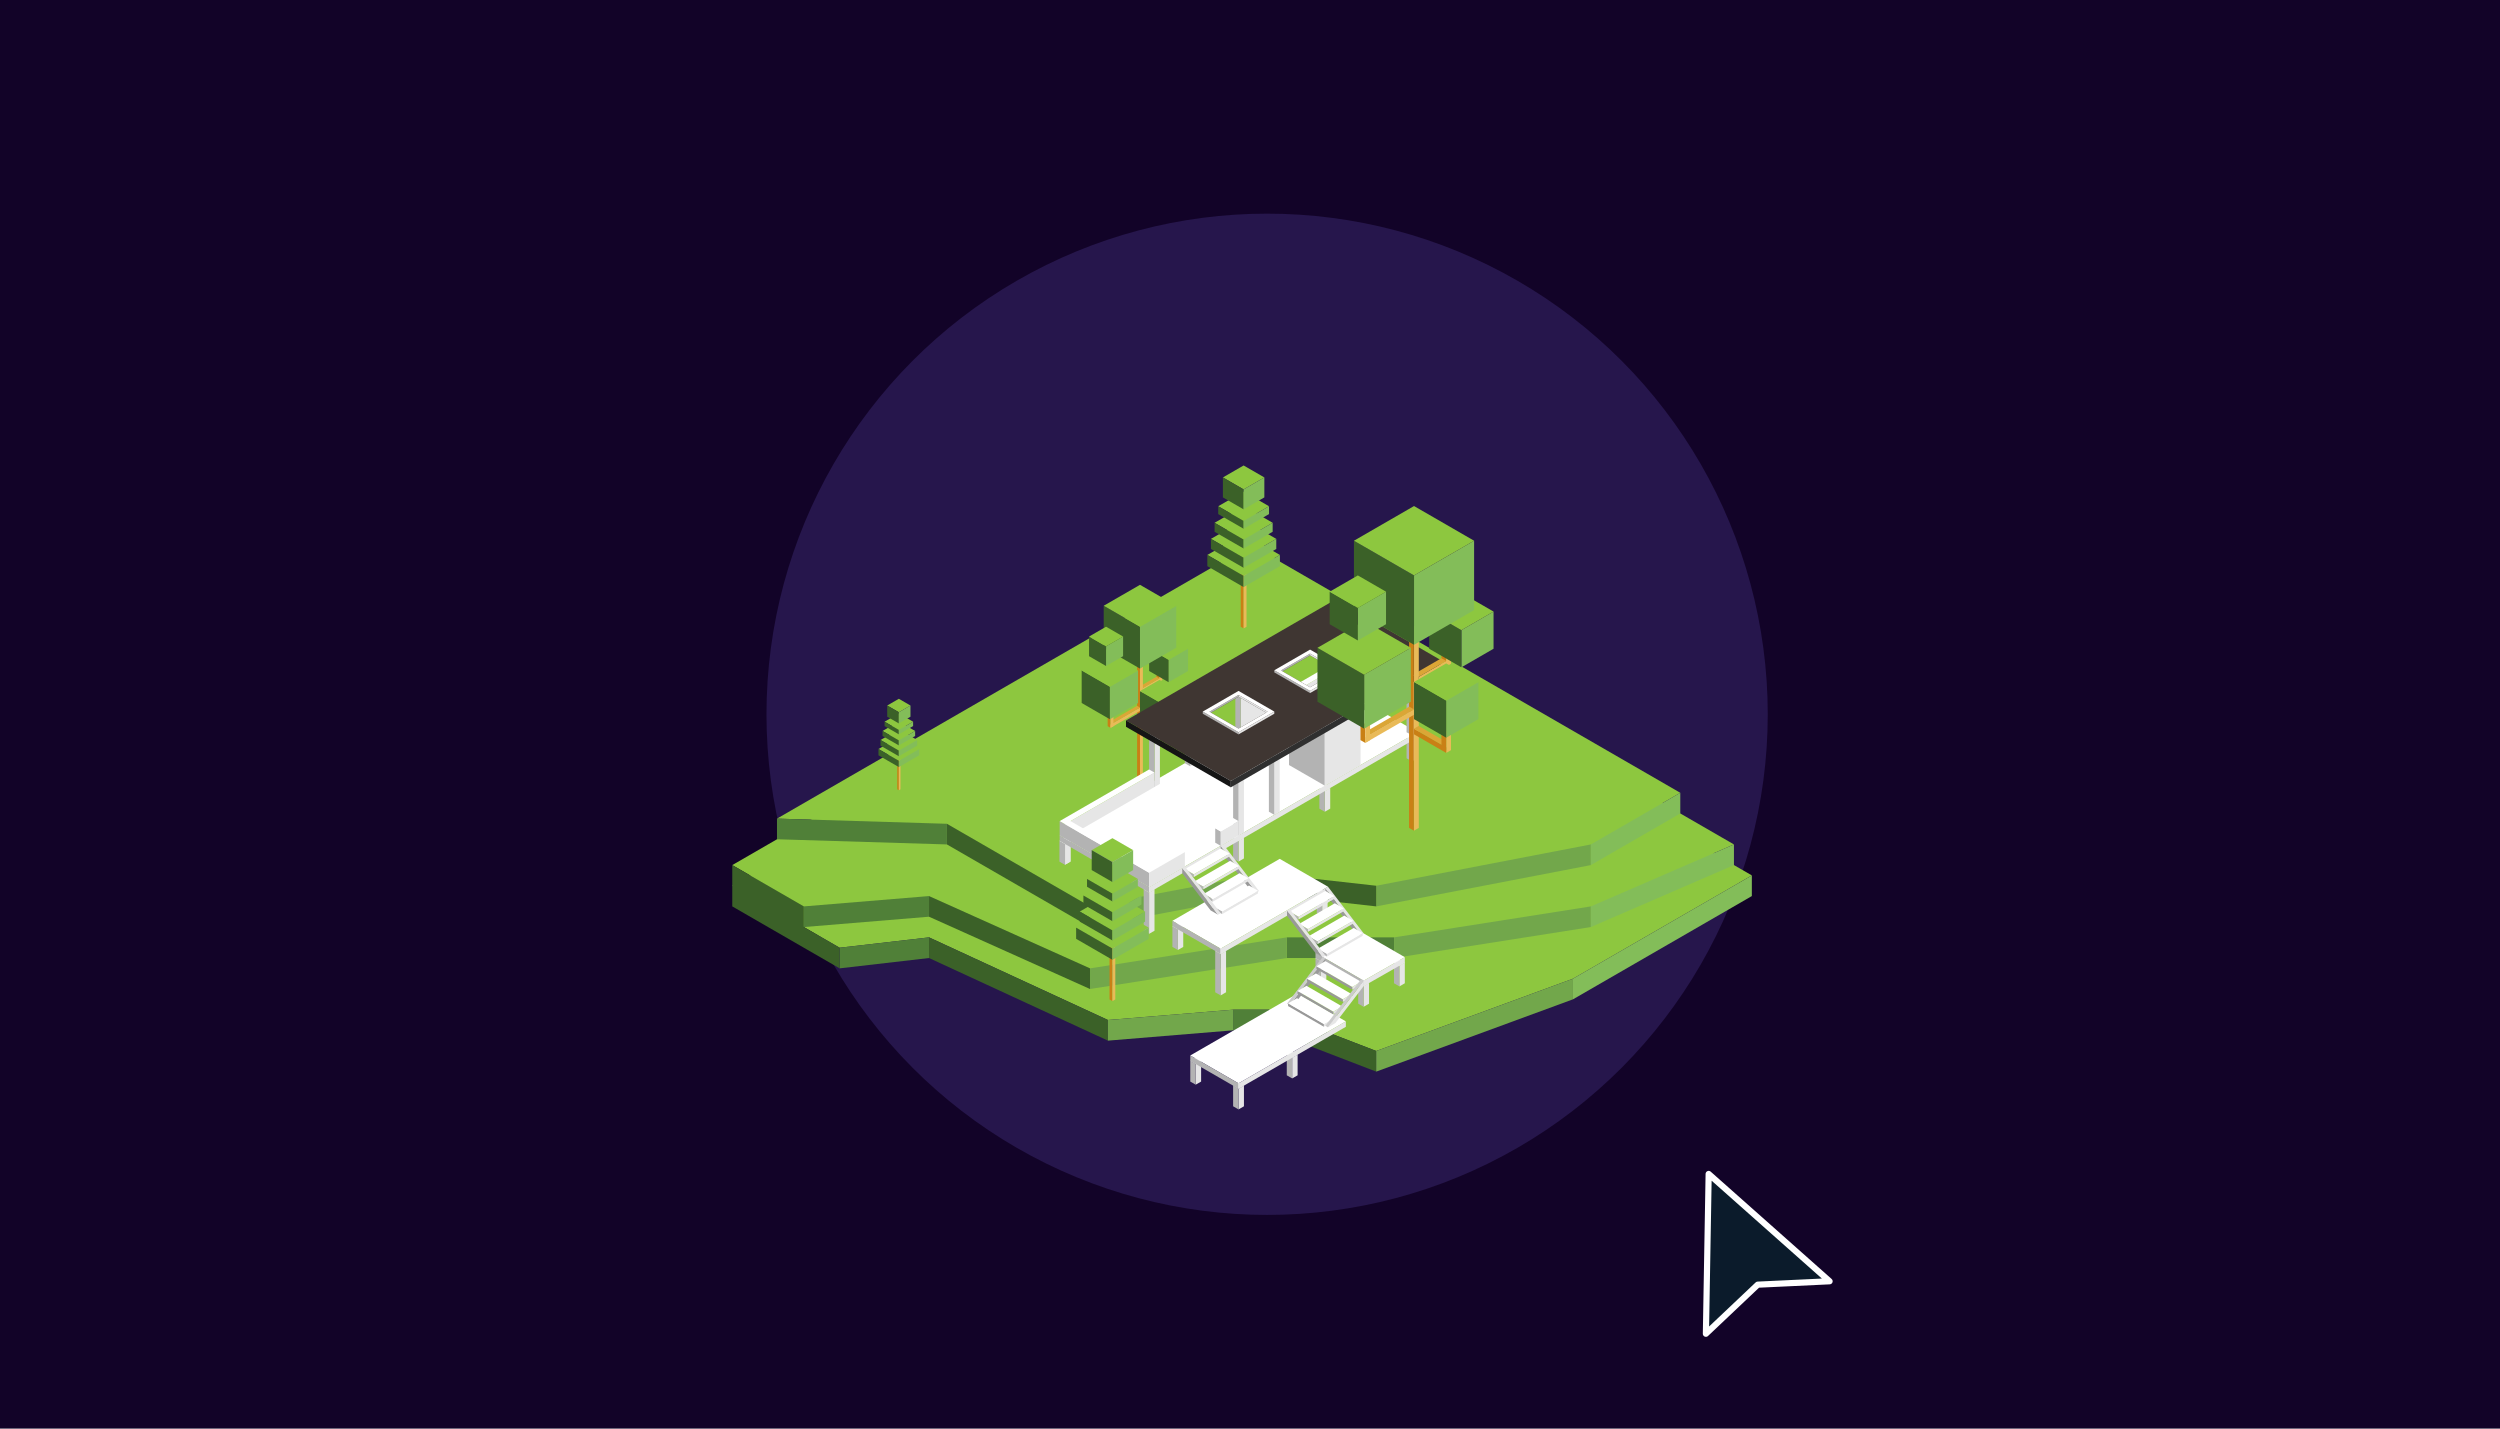 <svg id="eu8iZrDgpML1" xmlns="http://www.w3.org/2000/svg" xmlns:xlink="http://www.w3.org/1999/xlink" viewBox="0 0 700 400" shape-rendering="geometricPrecision" text-rendering="geometricPrecision" width="700"  height="400" ><defs><linearGradient id="eu8iZrDgpML9-fill" x1="0.513" y1="-0.037" x2="0.489" y2="0.928" spreadMethod="pad" gradientUnits="objectBoundingBox"><stop id="eu8iZrDgpML9-fill-0" offset="0%" stop-color="rgb(113,247,255)"></stop><stop id="eu8iZrDgpML9-fill-1" offset="100%" stop-color="rgba(114,246,255,0)"></stop></linearGradient><linearGradient id="eu8iZrDgpML9-fill" x1="0.513" y1="-0.037" x2="0.489" y2="0.928" spreadMethod="pad" gradientUnits="objectBoundingBox"><stop id="eu8iZrDgpML9-fill-0" offset="0%" stop-color="rgb(113,247,255)"></stop><stop id="eu8iZrDgpML9-fill-1" offset="100%" stop-color="rgba(114,246,255,0)"></stop></linearGradient></defs><rect id="eu8iZrDgpML2" width="700" height="400" rx="0" ry="0" fill="#120328" stroke="none" stroke-width="1"></rect><g id="eu8iZrDgpML3" transform="matrix(0.7 0 0 0.7 127.796 -41.242)"><g id="eu8iZrDgpML4" transform="matrix(0.65 0 0 0.65 112.507 246.673)" clip-rule="evenodd"><circle id="eu8iZrDgpML5" r="29.202" transform="matrix(10.55 0 0 10.55 325.805 150.704)" fill="#26164C" stroke="none" stroke-width="1"></circle><g id="eu8iZrDgpML6"><g id="eu8iZrDgpML7" transform="matrix(1 0 0 1 -3.333 2.167)" clip-rule="evenodd"><g id="eu8iZrDgpML8" clip-rule="evenodd"><polygon id="eu8iZrDgpML9" display="none" points="308.21,444.863 0,266.76 319.22,82.46 627.43,260.573" transform="matrix(1 0 0 1 0 -1.252)" opacity="0" clip-rule="evenodd" fill="url(&quot;#eu8iZrDgpML9-fill&quot;)" fill-opacity="0.88" fill-rule="evenodd" stroke="none" stroke-width="1"></polygon><polygon id="eu8iZrDgpML10" points="319.22,69.75 0,254.05 66.05,292.18 121.08,285.82 231.16,336.66 308.21,330.31 330.23,330.31 396.27,355.73 517.36,311.24 627.43,247.69" clip-rule="evenodd" fill="#8DC73F" fill-rule="evenodd" stroke="none" stroke-width="1"></polygon><polygon id="eu8iZrDgpML11" points="319.22,57.04 0,241.34 44.03,266.76 121.08,260.4 220.15,304.89 341.23,285.82 407.28,285.82 528.36,266.76 616.42,228.63" clip-rule="evenodd" fill="#8DC73F" fill-rule="evenodd" stroke="none" stroke-width="1"></polygon><path id="eu8iZrDgpML12" d="M319.22,44.33L27.52,212.74L132.09,215.92L220.15,266.76L327.66,246.36L396.27,254.05C440.3,245.57,484.33,237.1,528.36,228.63C546.71,218.03,565.05,207.44,583.4,196.85L319.22,44.33Z" clip-rule="evenodd" fill="#8DC73F" fill-rule="evenodd" stroke="none" stroke-width="1"></path></g><g id="eu8iZrDgpML13" clip-rule="evenodd"><polygon id="eu8iZrDgpML14" points="44.03,266.76 121.08,260.4 121.08,273.11 44.03,279.47" clip-rule="evenodd" fill="#508038" fill-rule="evenodd" stroke="none" stroke-width="1"></polygon><polygon id="eu8iZrDgpML15" points="517.36,311.24 627.43,247.69 627.43,260.4 517.36,323.95" clip-rule="evenodd" fill="#83BD59" fill-rule="evenodd" stroke="none" stroke-width="1"></polygon><polygon id="eu8iZrDgpML16" points="407.28,285.82 341.23,285.82 341.23,298.53 407.28,298.53" clip-rule="evenodd" fill="#508038" fill-rule="evenodd" stroke="none" stroke-width="1"></polygon><polygon id="eu8iZrDgpML17" points="528.36,228.63 396.27,254.05 396.27,266.76 528.36,241.34" clip-rule="evenodd" fill="#72A74B" fill-rule="evenodd" stroke="none" stroke-width="1"></polygon><polygon id="eu8iZrDgpML18" points="132.09,215.92 27.52,212.74 27.52,225.45 132.09,228.63" clip-rule="evenodd" fill="#508038" fill-rule="evenodd" stroke="none" stroke-width="1"></polygon><polygon id="eu8iZrDgpML19" points="220.15,304.89 341.23,285.82 341.23,298.53 220.15,317.6" clip-rule="evenodd" fill="#72A74B" fill-rule="evenodd" stroke="none" stroke-width="1"></polygon><polygon id="eu8iZrDgpML20" points="132.09,215.92 220.15,266.76 220.15,279.47 132.09,228.63" clip-rule="evenodd" fill="#3B6128" fill-rule="evenodd" stroke="none" stroke-width="1"></polygon><polygon id="eu8iZrDgpML21" points="330.23,330.31 308.21,330.31 308.21,343.02 330.23,343.02" clip-rule="evenodd" fill="#508038" fill-rule="evenodd" stroke="none" stroke-width="1"></polygon><polygon id="eu8iZrDgpML22" points="327.66,246.36 220.15,266.76 220.15,279.47 327.66,259.07" clip-rule="evenodd" fill="#72A74B" fill-rule="evenodd" stroke="none" stroke-width="1"></polygon><polygon id="eu8iZrDgpML23" points="330.23,330.31 396.27,355.73 396.27,368.44 330.23,343.02" clip-rule="evenodd" fill="#3B6128" fill-rule="evenodd" stroke="none" stroke-width="1"></polygon><polygon id="eu8iZrDgpML24" points="327.66,246.36 396.27,254.05 396.27,266.76 327.66,259.07" clip-rule="evenodd" fill="#3B6128" fill-rule="evenodd" stroke="none" stroke-width="1"></polygon><polygon id="eu8iZrDgpML25" points="528.36,228.63 583.4,196.85 583.4,209.56 528.36,241.34" clip-rule="evenodd" fill="#83BD59" fill-rule="evenodd" stroke="none" stroke-width="1"></polygon><polygon id="eu8iZrDgpML26" points="220.15,304.89 121.08,260.4 121.08,273.11 220.15,317.6" clip-rule="evenodd" fill="#3B6128" fill-rule="evenodd" stroke="none" stroke-width="1"></polygon><polygon id="eu8iZrDgpML27" points="407.28,285.82 528.36,266.76 528.36,279.47 407.28,298.53" clip-rule="evenodd" fill="#72A74B" fill-rule="evenodd" stroke="none" stroke-width="1"></polygon><polygon id="eu8iZrDgpML28" points="616.42,228.63 528.36,266.76 528.36,279.47 616.42,241.34" clip-rule="evenodd" fill="#83BD59" fill-rule="evenodd" stroke="none" stroke-width="1"></polygon><polygon id="eu8iZrDgpML29" points="66.05,292.18 121.08,285.82 121.08,298.53 66.05,304.89" clip-rule="evenodd" fill="#508038" fill-rule="evenodd" stroke="none" stroke-width="1"></polygon><polygon id="eu8iZrDgpML30" points="231.16,336.66 121.08,285.82 121.08,298.53 231.16,349.37" clip-rule="evenodd" fill="#3B6128" fill-rule="evenodd" stroke="none" stroke-width="1"></polygon><polygon id="eu8iZrDgpML31" points="231.16,336.66 308.21,330.31 308.21,343.02 231.16,349.37" clip-rule="evenodd" fill="#72A74B" fill-rule="evenodd" stroke="none" stroke-width="1"></polygon><polygon id="eu8iZrDgpML32" points="517.36,311.24 396.27,355.73 396.27,368.44 517.36,323.95" clip-rule="evenodd" fill="#72A74B" fill-rule="evenodd" stroke="none" stroke-width="1"></polygon><polygon id="eu8iZrDgpML33" points="44.03,266.76 0,241.34 0,266.76 66.05,304.89 66.05,292.18 44.03,279.47" clip-rule="evenodd" fill="#3B6128" fill-rule="evenodd" stroke="none" stroke-width="1"></polygon></g></g><g id="eu8iZrDgpML34" transform="matrix(1 0 0 1 17.584 -2.408)" clip-rule="evenodd"><g id="eu8iZrDgpML35" transform="matrix(-1 0 0 1 453.65 0)" clip-rule="evenodd"><g id="eu8iZrDgpML36" clip-rule="evenodd"><polygon id="eu8iZrDgpML37" points="211.69,131.93 213.47,130.9 213.47,122.99 211.69,124.02" clip-rule="evenodd" fill="#C98015" fill-rule="evenodd" stroke="none" stroke-width="1"></polygon><polygon id="eu8iZrDgpML38" points="221.88,138.95 221.88,136.9 211.69,131.02 211.69,124.02 209.92,122.99 209.92,129.99 209.92,130.01 209.92,132.04" clip-rule="evenodd" fill="#E9BA58" fill-rule="evenodd" stroke="none" stroke-width="1"></polygon><polygon id="eu8iZrDgpML39" points="211.69,131.02 213.47,129.99 223.66,135.87 221.88,136.9" clip-rule="evenodd" fill="#DBA636" fill-rule="evenodd" stroke="none" stroke-width="1"></polygon></g><polygon id="eu8iZrDgpML40" points="223.66,194.08 221.88,193.06 221.88,117.18 223.66,118.21" clip-rule="evenodd" fill="#E9BA58" fill-rule="evenodd" stroke="none" stroke-width="1"></polygon><polygon id="eu8iZrDgpML41" points="223.66,194.08 225.44,193.06 225.44,115.37 223.66,116.39" clip-rule="evenodd" fill="#C98015" fill-rule="evenodd" stroke="none" stroke-width="1"></polygon><g id="eu8iZrDgpML42" clip-rule="evenodd"><polygon id="eu8iZrDgpML43" points="206.06,119.57 194.1,112.66 194.1,126.48 206.06,133.39" clip-rule="evenodd" fill="#83BD59" fill-rule="evenodd" stroke="none" stroke-width="1"></polygon><polygon id="eu8iZrDgpML44" points="206.06,119.57 218.03,112.66 218.03,126.48 206.06,133.39" clip-rule="evenodd" fill="#3B6128" fill-rule="evenodd" stroke="none" stroke-width="1"></polygon><polygon id="eu8iZrDgpML45" points="206.06,105.76 218.03,112.66 206.06,119.57 194.1,112.66" clip-rule="evenodd" fill="#8DC73F" fill-rule="evenodd" stroke="none" stroke-width="1"></polygon></g><g id="eu8iZrDgpML46" clip-rule="evenodd"><polygon id="eu8iZrDgpML47" points="223.66,99.22 201.33,86.33 201.33,112.12 223.66,125.01" clip-rule="evenodd" fill="#83BD59" fill-rule="evenodd" stroke="none" stroke-width="1"></polygon><polygon id="eu8iZrDgpML48" points="223.66,99.22 245.99,86.33 245.99,112.12 223.66,125.01" clip-rule="evenodd" fill="#3B6128" fill-rule="evenodd" stroke="none" stroke-width="1"></polygon><polygon id="eu8iZrDgpML49" points="223.66,73.44 245.99,86.33 223.66,99.22 201.33,86.33" clip-rule="evenodd" fill="#8DC73F" fill-rule="evenodd" stroke="none" stroke-width="1"></polygon></g><polygon id="eu8iZrDgpML50" points="241.78,161.46 243.56,160.44 243.56,153.43 241.78,154.45" clip-rule="evenodd" fill="#C98015" fill-rule="evenodd" stroke="none" stroke-width="1"></polygon><polygon id="eu8iZrDgpML51" points="222.79,148.45 222.79,150.5 241.78,161.46 241.78,159.41" clip-rule="evenodd" fill="#E9BA58" fill-rule="evenodd" stroke="none" stroke-width="1"></polygon><polygon id="eu8iZrDgpML52" points="223.66,148.95 225.43,147.92 241.78,157.36 240,158.39" clip-rule="evenodd" fill="#DBA636" fill-rule="evenodd" stroke="none" stroke-width="1"></polygon><polygon id="eu8iZrDgpML53" points="241.78,161.46 240,160.44 240,153.43 241.78,154.45" clip-rule="evenodd" fill="#E9BA58" fill-rule="evenodd" stroke="none" stroke-width="1"></polygon><g id="eu8iZrDgpML54" clip-rule="evenodd"><polygon id="eu8iZrDgpML55" points="242.2,136.15 224.85,126.13 224.85,146.17 242.2,156.18" clip-rule="evenodd" fill="#83BD59" fill-rule="evenodd" stroke="none" stroke-width="1"></polygon><polygon id="eu8iZrDgpML56" points="242.2,136.15 259.55,126.13 259.55,146.17 242.2,156.18" clip-rule="evenodd" fill="#3B6128" fill-rule="evenodd" stroke="none" stroke-width="1"></polygon><polygon id="eu8iZrDgpML57" points="242.2,116.11 259.55,126.13 242.2,136.15 224.85,126.13" clip-rule="evenodd" fill="#8DC73F" fill-rule="evenodd" stroke="none" stroke-width="1"></polygon></g><g id="eu8iZrDgpML58" clip-rule="evenodd"><polygon id="eu8iZrDgpML59" points="244.54,111.32 234.06,105.27 234.06,117.36 244.54,123.41" clip-rule="evenodd" fill="#83BD59" fill-rule="evenodd" stroke="none" stroke-width="1"></polygon><polygon id="eu8iZrDgpML60" points="244.54,111.32 255.01,105.27 255.01,117.36 244.54,123.41" clip-rule="evenodd" fill="#3B6128" fill-rule="evenodd" stroke="none" stroke-width="1"></polygon><polygon id="eu8iZrDgpML61" points="244.54,99.22 255.01,105.27 244.54,111.32 234.06,105.27" clip-rule="evenodd" fill="#8DC73F" fill-rule="evenodd" stroke="none" stroke-width="1"></polygon></g><g id="eu8iZrDgpML62" clip-rule="evenodd"><polygon id="eu8iZrDgpML63" points="211.69,165.2 209.92,164.17 209.92,156.26 211.69,157.29" clip-rule="evenodd" fill="#E9BA58" fill-rule="evenodd" stroke="none" stroke-width="1"></polygon><polygon id="eu8iZrDgpML64" points="223.66,156.24 223.66,158.29 211.69,165.2 211.69,163.15" clip-rule="evenodd" fill="#C98015" fill-rule="evenodd" stroke="none" stroke-width="1"></polygon><polygon id="eu8iZrDgpML65" points="223.73,156.2 221.95,155.17 211.69,161.09 213.47,162.12" clip-rule="evenodd" fill="#DBA636" fill-rule="evenodd" stroke="none" stroke-width="1"></polygon><polygon id="eu8iZrDgpML66" points="211.69,164.3 213.47,163.27 213.47,156.26 211.69,157.29" clip-rule="evenodd" fill="#C98015" fill-rule="evenodd" stroke="none" stroke-width="1"></polygon></g><g id="eu8iZrDgpML67" clip-rule="evenodd"><polygon id="eu8iZrDgpML68" points="211.69,145.73 199.73,138.82 199.73,152.64 211.69,159.55" clip-rule="evenodd" fill="#83BD59" fill-rule="evenodd" stroke="none" stroke-width="1"></polygon><polygon id="eu8iZrDgpML69" points="211.69,145.73 223.66,138.82 223.66,152.64 211.69,159.55" clip-rule="evenodd" fill="#3B6128" fill-rule="evenodd" stroke="none" stroke-width="1"></polygon><polygon id="eu8iZrDgpML70" points="211.69,131.92 223.66,138.82 211.69,145.73 199.73,138.82" clip-rule="evenodd" fill="#8DC73F" fill-rule="evenodd" stroke="none" stroke-width="1"></polygon></g></g><g id="eu8iZrDgpML71" transform="matrix(-1 0 0 1 587.52 0)" clip-rule="evenodd"><polygon id="eu8iZrDgpML72" points="293.76,100.28 295.54,99.25 295.54,23.37 293.76,24.4" clip-rule="evenodd" fill="#C98015" fill-rule="evenodd" stroke="none" stroke-width="1"></polygon><polygon id="eu8iZrDgpML73" points="293.76,100.28 291.98,99.25 291.98,21.56 293.76,22.59" clip-rule="evenodd" fill="#E9BA58" fill-rule="evenodd" stroke="none" stroke-width="1"></polygon><g id="eu8iZrDgpML74" clip-rule="evenodd"><polygon id="eu8iZrDgpML75" points="293.76,42.17 271.43,55.06 293.76,67.95 316.09,55.06" clip-rule="evenodd" fill="#8DC73F" fill-rule="evenodd" stroke="none" stroke-width="1"></polygon><polygon id="eu8iZrDgpML76" points="293.76,67.95 316.09,55.06 316.09,61.96 293.76,74.86" clip-rule="evenodd" fill="#3B6128" fill-rule="evenodd" stroke="none" stroke-width="1"></polygon><polygon id="eu8iZrDgpML77" points="293.76,67.95 271.43,55.06 271.43,61.96 293.76,74.86" clip-rule="evenodd" fill="#83BD59" fill-rule="evenodd" stroke="none" stroke-width="1"></polygon></g><g id="eu8iZrDgpML78" clip-rule="evenodd"><polygon id="eu8iZrDgpML79" points="293.76,33.56 273.66,45.17 293.76,56.77 313.86,45.17" clip-rule="evenodd" fill="#8DC73F" fill-rule="evenodd" stroke="none" stroke-width="1"></polygon><polygon id="eu8iZrDgpML80" points="293.76,56.77 313.86,45.17 313.86,51.38 293.76,62.98" clip-rule="evenodd" fill="#3B6128" fill-rule="evenodd" stroke="none" stroke-width="1"></polygon><polygon id="eu8iZrDgpML81" points="293.76,56.77 273.66,45.17 273.66,51.38 293.76,62.98" clip-rule="evenodd" fill="#83BD59" fill-rule="evenodd" stroke="none" stroke-width="1"></polygon></g><g id="eu8iZrDgpML82" clip-rule="evenodd"><polygon id="eu8iZrDgpML83" points="293.76,24.96 275.89,35.27 293.76,45.59 311.62,35.27" clip-rule="evenodd" fill="#8DC73F" fill-rule="evenodd" stroke="none" stroke-width="1"></polygon><polygon id="eu8iZrDgpML84" points="293.76,45.59 311.62,35.27 311.62,40.8 293.76,51.11" clip-rule="evenodd" fill="#3B6128" fill-rule="evenodd" stroke="none" stroke-width="1"></polygon><polygon id="eu8iZrDgpML85" points="293.76,45.59 275.89,35.27 275.89,40.8 293.76,51.11" clip-rule="evenodd" fill="#83BD59" fill-rule="evenodd" stroke="none" stroke-width="1"></polygon></g><g id="eu8iZrDgpML86" clip-rule="evenodd"><polygon id="eu8iZrDgpML87" points="293.76,16.07 278.13,25.09 293.76,34.12 309.39,25.09" clip-rule="evenodd" fill="#8DC73F" fill-rule="evenodd" stroke="none" stroke-width="1"></polygon><polygon id="eu8iZrDgpML88" points="293.76,34.12 309.39,25.09 309.39,29.92 293.76,38.95" clip-rule="evenodd" fill="#3B6128" fill-rule="evenodd" stroke="none" stroke-width="1"></polygon><polygon id="eu8iZrDgpML89" points="293.76,34.12 278.13,25.09 278.13,29.92 293.76,38.95" clip-rule="evenodd" fill="#83BD59" fill-rule="evenodd" stroke="none" stroke-width="1"></polygon></g><polygon id="eu8iZrDgpML90" points="293.76,0 281,7.36 293.76,14.73 306.51,7.36" clip-rule="evenodd" fill="#8DC73F" fill-rule="evenodd" stroke="none" stroke-width="1"></polygon><polygon id="eu8iZrDgpML91" points="293.76,14.73 306.51,7.36 306.51,19.64 293.76,27.01" clip-rule="evenodd" fill="#3B6128" fill-rule="evenodd" stroke="none" stroke-width="1"></polygon><polygon id="eu8iZrDgpML92" points="293.76,14.73 281,7.36 281,19.64 293.76,27.01" clip-rule="evenodd" fill="#83BD59" fill-rule="evenodd" stroke="none" stroke-width="1"></polygon></g><g id="eu8iZrDgpML93" transform="matrix(-1 0 0 1 163.19 0)" clip-rule="evenodd"><polygon id="eu8iZrDgpML94" points="81.6,199.87 82.6,199.3 82.6,156.7 81.6,157.28" clip-rule="evenodd" fill="#C98015" fill-rule="evenodd" stroke="none" stroke-width="1"></polygon><polygon id="eu8iZrDgpML95" points="81.6,199.87 80.6,199.3 80.6,155.68 81.6,156.26" clip-rule="evenodd" fill="#E9BA58" fill-rule="evenodd" stroke="none" stroke-width="1"></polygon><g id="eu8iZrDgpML96" clip-rule="evenodd"><polygon id="eu8iZrDgpML97" points="81.6,167.25 69.06,174.49 81.6,181.73 94.13,174.49" clip-rule="evenodd" fill="#8DC73F" fill-rule="evenodd" stroke="none" stroke-width="1"></polygon><polygon id="eu8iZrDgpML98" points="81.6,181.73 94.13,174.49 94.13,178.36 81.6,185.6" clip-rule="evenodd" fill="#3B6128" fill-rule="evenodd" stroke="none" stroke-width="1"></polygon><polygon id="eu8iZrDgpML99" points="81.6,181.73 69.06,174.49 69.06,178.36 81.6,185.6" clip-rule="evenodd" fill="#83BD59" fill-rule="evenodd" stroke="none" stroke-width="1"></polygon></g><g id="eu8iZrDgpML100" clip-rule="evenodd"><polygon id="eu8iZrDgpML101" points="81.6,162.42 70.32,168.94 81.6,175.45 92.88,168.94" clip-rule="evenodd" fill="#8DC73F" fill-rule="evenodd" stroke="none" stroke-width="1"></polygon><polygon id="eu8iZrDgpML102" points="81.6,175.45 92.88,168.93 92.88,172.42 81.6,178.94" clip-rule="evenodd" fill="#3B6128" fill-rule="evenodd" stroke="none" stroke-width="1"></polygon><polygon id="eu8iZrDgpML103" points="81.6,175.45 70.32,168.93 70.32,172.42 81.6,178.94" clip-rule="evenodd" fill="#83BD59" fill-rule="evenodd" stroke="none" stroke-width="1"></polygon></g><g id="eu8iZrDgpML104" clip-rule="evenodd"><polygon id="eu8iZrDgpML105" points="81.6,157.59 71.57,163.38 81.6,169.17 91.63,163.38" clip-rule="evenodd" fill="#8DC73F" fill-rule="evenodd" stroke="none" stroke-width="1"></polygon><polygon id="eu8iZrDgpML106" points="81.6,169.17 91.63,163.38 91.63,166.48 81.6,172.27" clip-rule="evenodd" fill="#3B6128" fill-rule="evenodd" stroke="none" stroke-width="1"></polygon><polygon id="eu8iZrDgpML107" points="81.6,169.17 71.57,163.38 71.57,166.48 81.6,172.27" clip-rule="evenodd" fill="#83BD59" fill-rule="evenodd" stroke="none" stroke-width="1"></polygon></g><g id="eu8iZrDgpML108" clip-rule="evenodd"><polygon id="eu8iZrDgpML109" points="81.6,152.6 72.82,157.67 81.6,162.73 90.37,157.67" clip-rule="evenodd" fill="#8DC73F" fill-rule="evenodd" stroke="none" stroke-width="1"></polygon><polygon id="eu8iZrDgpML110" points="81.6,162.73 90.37,157.67 90.37,160.38 81.6,165.45" clip-rule="evenodd" fill="#3B6128" fill-rule="evenodd" stroke="none" stroke-width="1"></polygon><polygon id="eu8iZrDgpML111" points="81.6,162.73 72.82,157.67 72.82,160.38 81.6,165.45" clip-rule="evenodd" fill="#83BD59" fill-rule="evenodd" stroke="none" stroke-width="1"></polygon></g><polygon id="eu8iZrDgpML112" points="81.6,143.58 74.44,147.72 81.6,151.85 88.76,147.72" clip-rule="evenodd" fill="#8DC73F" fill-rule="evenodd" stroke="none" stroke-width="1"></polygon><polygon id="eu8iZrDgpML113" points="81.6,151.85 88.76,147.71 88.76,154.61 81.6,158.74" clip-rule="evenodd" fill="#3B6128" fill-rule="evenodd" stroke="none" stroke-width="1"></polygon><polygon id="eu8iZrDgpML114" points="81.6,151.85 74.44,147.71 74.44,154.61 81.6,158.74" clip-rule="evenodd" fill="#83BD59" fill-rule="evenodd" stroke="none" stroke-width="1"></polygon></g></g><g id="eu8iZrDgpML115"><g id="eu8iZrDgpML116" clip-rule="evenodd"><g id="eu8iZrDgpML117" clip-rule="evenodd"><polygon id="eu8iZrDgpML118" points="344.57,372.87 344.57,360.16 341.23,362.08 341.23,374.79" clip-rule="evenodd" fill="#E6E6E6" fill-rule="evenodd" stroke="none" stroke-width="1"></polygon><polygon id="eu8iZrDgpML119" points="337.9,372.87 337.9,360.16 341.23,362.08 341.23,374.79" clip-rule="evenodd" fill="#B3B3B3" fill-rule="evenodd" stroke="none" stroke-width="1"></polygon><polygon id="eu8iZrDgpML120" points="344.57,360.16 341.23,362.08 337.89,360.16 341.23,358.23" clip-rule="evenodd" fill="#FFFFFF" fill-rule="evenodd" stroke="none" stroke-width="1"></polygon></g><g id="eu8iZrDgpML121" clip-rule="evenodd"><polygon id="eu8iZrDgpML122" points="311.55,391.94 311.55,379.23 308.21,381.15 308.21,393.86" clip-rule="evenodd" fill="#E6E6E6" fill-rule="evenodd" stroke="none" stroke-width="1"></polygon><polygon id="eu8iZrDgpML123" points="304.88,391.94 304.88,379.23 308.21,381.15 308.21,393.86" clip-rule="evenodd" fill="#B3B3B3" fill-rule="evenodd" stroke="none" stroke-width="1"></polygon><polygon id="eu8iZrDgpML124" points="311.55,379.22 308.21,381.15 304.87,379.22 308.21,377.29" clip-rule="evenodd" fill="#FFFFFF" fill-rule="evenodd" stroke="none" stroke-width="1"></polygon></g><g id="eu8iZrDgpML125" clip-rule="evenodd"><polygon id="eu8iZrDgpML126" points="285.19,376.72 285.19,364.01 281.86,365.93 281.86,378.64" clip-rule="evenodd" fill="#E6E6E6" fill-rule="evenodd" stroke="none" stroke-width="1"></polygon><polygon id="eu8iZrDgpML127" points="278.52,376.72 278.52,364.01 281.86,365.93 281.86,378.64" clip-rule="evenodd" fill="#B3B3B3" fill-rule="evenodd" stroke="none" stroke-width="1"></polygon><polygon id="eu8iZrDgpML128" points="285.2,364 281.86,365.93 278.52,364 281.86,362.08" clip-rule="evenodd" fill="#FFFFFF" fill-rule="evenodd" stroke="none" stroke-width="1"></polygon></g><g id="eu8iZrDgpML129" clip-rule="evenodd"><polygon id="eu8iZrDgpML130" points="344.57,322.54 278.52,360.67 308.21,377.81 374.26,339.68" clip-rule="evenodd" fill="#FFFFFF" fill-rule="evenodd" stroke="none" stroke-width="1"></polygon><polygon id="eu8iZrDgpML131" points="308.21,377.81 278.52,360.67 278.52,364.01 308.21,381.15" clip-rule="evenodd" fill="#B3B3B3" fill-rule="evenodd" stroke="none" stroke-width="1"></polygon><polygon id="eu8iZrDgpML132" points="308.21,377.81 374.26,339.68 374.26,343.02 308.21,381.15" clip-rule="evenodd" fill="#E6E6E6" fill-rule="evenodd" stroke="none" stroke-width="1"></polygon></g></g></g><g id="eu8iZrDgpML133"><g id="eu8iZrDgpML134" clip-rule="evenodd"><g id="eu8iZrDgpML135" clip-rule="evenodd"><polygon id="eu8iZrDgpML136" points="410.55,316.23 410.55,303.52 407.21,305.45 407.21,318.16" clip-rule="evenodd" fill="#E6E6E6" fill-rule="evenodd" stroke="none" stroke-width="1"></polygon><polygon id="eu8iZrDgpML137" points="403.88,316.23 403.88,303.52 407.21,305.45 407.21,318.16" clip-rule="evenodd" fill="#B3B3B3" fill-rule="evenodd" stroke="none" stroke-width="1"></polygon><polygon id="eu8iZrDgpML138" points="410.55,303.52 407.21,305.45 403.87,303.52 407.21,301.59" clip-rule="evenodd" fill="#FFFFFF" fill-rule="evenodd" stroke="none" stroke-width="1"></polygon></g><g id="eu8iZrDgpML139" clip-rule="evenodd"><polygon id="eu8iZrDgpML140" points="388.52,328.79 388.52,316.08 385.19,318 385.19,330.71" clip-rule="evenodd" fill="#E6E6E6" fill-rule="evenodd" stroke="none" stroke-width="1"></polygon><polygon id="eu8iZrDgpML141" points="381.85,328.79 381.85,316.08 385.19,318 385.19,330.71" clip-rule="evenodd" fill="#B3B3B3" fill-rule="evenodd" stroke="none" stroke-width="1"></polygon><polygon id="eu8iZrDgpML142" points="388.53,316.07 385.19,318 381.85,316.07 385.19,314.14" clip-rule="evenodd" fill="#FFFFFF" fill-rule="evenodd" stroke="none" stroke-width="1"></polygon></g><g id="eu8iZrDgpML143" clip-rule="evenodd"><polygon id="eu8iZrDgpML144" points="362.25,313.53 362.25,300.82 358.91,302.74 358.91,315.45" clip-rule="evenodd" fill="#E6E6E6" fill-rule="evenodd" stroke="none" stroke-width="1"></polygon><polygon id="eu8iZrDgpML145" points="355.58,313.53 355.58,300.82 358.91,302.74 358.91,315.45" clip-rule="evenodd" fill="#B3B3B3" fill-rule="evenodd" stroke="none" stroke-width="1"></polygon><polygon id="eu8iZrDgpML146" points="362.25,300.81 358.91,302.74 355.57,300.81 358.91,298.88" clip-rule="evenodd" fill="#FFFFFF" fill-rule="evenodd" stroke="none" stroke-width="1"></polygon></g><g id="eu8iZrDgpML147" clip-rule="evenodd"><polygon id="eu8iZrDgpML148" points="380.87,283.04 355.5,297.52 385.19,314.66 410.55,300.18" clip-rule="evenodd" fill="#FFFFFF" fill-rule="evenodd" stroke="none" stroke-width="1"></polygon><polygon id="eu8iZrDgpML149" points="385.26,314.62 355.58,297.48 355.58,300.82 385.26,317.95" clip-rule="evenodd" fill="#B3B3B3" fill-rule="evenodd" stroke="none" stroke-width="1"></polygon><polygon id="eu8iZrDgpML150" points="385.19,314.66 410.55,300.18 410.55,303.52 385.19,318" clip-rule="evenodd" fill="#E6E6E6" fill-rule="evenodd" stroke="none" stroke-width="1"></polygon></g><g id="eu8iZrDgpML151" clip-rule="evenodd"><g id="eu8iZrDgpML152" clip-rule="evenodd"><polygon id="eu8iZrDgpML153" points="344.2,327.07 361.65,304.28 361.65,300.96 339.64,329.7" clip-rule="evenodd" fill="#999999" fill-rule="evenodd" stroke="none" stroke-width="1"></polygon><polygon id="eu8iZrDgpML154" points="339.64,329.7 338.05,328.78 360.06,300.02 361.65,300.96" clip-rule="evenodd" fill="#CCCCCC" fill-rule="evenodd" stroke="none" stroke-width="1"></polygon></g><g id="eu8iZrDgpML155" clip-rule="evenodd"><polygon id="eu8iZrDgpML156" points="378.17,318.5 383.67,315.35 383.67,317.01 378.17,320.19" clip-rule="evenodd" fill="#E6E6E6" fill-rule="evenodd" stroke="none" stroke-width="1"></polygon><polygon id="eu8iZrDgpML157" points="378.17,318.5 356.15,305.81 356.15,307.48 378.17,320.19" clip-rule="evenodd" fill="#999999" fill-rule="evenodd" stroke="none" stroke-width="1"></polygon><polygon id="eu8iZrDgpML158" points="378.17,318.5 356.15,305.79 361.66,302.62 383.67,315.33" clip-rule="evenodd" fill="#FFFFFF" fill-rule="evenodd" stroke="none" stroke-width="1"></polygon></g><g id="eu8iZrDgpML159" clip-rule="evenodd"><polygon id="eu8iZrDgpML160" points="366.53,333.7 372.03,330.54 372.03,332.21 366.53,335.38" clip-rule="evenodd" fill="#E6E6E6" fill-rule="evenodd" stroke="none" stroke-width="1"></polygon><polygon id="eu8iZrDgpML161" points="366.53,333.7 344.51,321.01 344.51,322.67 366.53,335.38" clip-rule="evenodd" fill="#999999" fill-rule="evenodd" stroke="none" stroke-width="1"></polygon><polygon id="eu8iZrDgpML162" points="366.53,333.7 344.51,320.99 350.02,317.81 372.03,330.52" clip-rule="evenodd" fill="#FFFFFF" fill-rule="evenodd" stroke="none" stroke-width="1"></polygon></g><g id="eu8iZrDgpML163" clip-rule="evenodd"><polygon id="eu8iZrDgpML164" points="360.71,341.29 366.22,338.14 366.22,339.8 360.71,342.98" clip-rule="evenodd" fill="#E6E6E6" fill-rule="evenodd" stroke="none" stroke-width="1"></polygon><polygon id="eu8iZrDgpML165" points="360.71,341.29 338.7,328.6 338.7,330.27 360.71,342.98" clip-rule="evenodd" fill="#999999" fill-rule="evenodd" stroke="none" stroke-width="1"></polygon><polygon id="eu8iZrDgpML166" points="360.71,341.29 338.7,328.58 344.2,325.41 366.22,338.12" clip-rule="evenodd" fill="#FFFFFF" fill-rule="evenodd" stroke="none" stroke-width="1"></polygon></g><g id="eu8iZrDgpML167" clip-rule="evenodd"><polygon id="eu8iZrDgpML168" points="372.35,326.1 377.85,322.94 377.85,324.61 372.35,327.79" clip-rule="evenodd" fill="#E6E6E6" fill-rule="evenodd" stroke="none" stroke-width="1"></polygon><polygon id="eu8iZrDgpML169" points="372.35,326.1 350.33,313.41 350.33,315.08 372.35,327.79" clip-rule="evenodd" fill="#999999" fill-rule="evenodd" stroke="none" stroke-width="1"></polygon><polygon id="eu8iZrDgpML170" points="372.35,326.1 350.33,313.39 355.84,310.21 377.85,322.92" clip-rule="evenodd" fill="#FFFFFF" fill-rule="evenodd" stroke="none" stroke-width="1"></polygon></g><g id="eu8iZrDgpML171" clip-rule="evenodd"><polygon id="eu8iZrDgpML172" points="367.81,340.73 385.26,317.94 385.26,314.62 363.25,343.36" clip-rule="evenodd" fill="#E6E6E6" fill-rule="evenodd" stroke="none" stroke-width="1"></polygon><polygon id="eu8iZrDgpML173" points="363.25,343.36 361.65,342.44 383.67,313.68 385.26,314.62" clip-rule="evenodd" fill="#CCCCCC" fill-rule="evenodd" stroke="none" stroke-width="1"></polygon></g></g></g></g><g id="eu8iZrDgpML174"><g id="eu8iZrDgpML175" clip-rule="evenodd"><g id="eu8iZrDgpML176" clip-rule="evenodd"><polygon id="eu8iZrDgpML177" points="363.03,272.98 363.03,260.27 359.69,262.2 359.69,274.91" clip-rule="evenodd" fill="#E6E6E6" fill-rule="evenodd" stroke="none" stroke-width="1"></polygon><polygon id="eu8iZrDgpML178" points="356.36,272.98 356.36,260.27 359.69,262.2 359.69,274.91" clip-rule="evenodd" fill="#B3B3B3" fill-rule="evenodd" stroke="none" stroke-width="1"></polygon><polygon id="eu8iZrDgpML179" points="363.03,260.27 359.69,262.2 356.35,260.27 359.69,258.34" clip-rule="evenodd" fill="#FFFFFF" fill-rule="evenodd" stroke="none" stroke-width="1"></polygon></g><g id="eu8iZrDgpML180" clip-rule="evenodd"><polygon id="eu8iZrDgpML181" points="274.19,293.85 274.19,281.14 270.86,283.06 270.86,295.77" clip-rule="evenodd" fill="#E6E6E6" fill-rule="evenodd" stroke="none" stroke-width="1"></polygon><polygon id="eu8iZrDgpML182" points="267.52,293.85 267.52,281.14 270.86,283.06 270.86,295.77" clip-rule="evenodd" fill="#B3B3B3" fill-rule="evenodd" stroke="none" stroke-width="1"></polygon><polygon id="eu8iZrDgpML183" points="274.2,281.14 270.86,283.06 267.52,281.14 270.86,279.21" clip-rule="evenodd" fill="#FFFFFF" fill-rule="evenodd" stroke="none" stroke-width="1"></polygon></g><g id="eu8iZrDgpML184" clip-rule="evenodd"><polygon id="eu8iZrDgpML185" points="300.54,321.77 300.54,296.35 297.2,298.27 297.2,323.7" clip-rule="evenodd" fill="#E6E6E6" fill-rule="evenodd" stroke="none" stroke-width="1"></polygon><polygon id="eu8iZrDgpML186" points="293.87,321.77 293.87,296.35 297.2,298.27 297.2,323.69" clip-rule="evenodd" fill="#B3B3B3" fill-rule="evenodd" stroke="none" stroke-width="1"></polygon><polygon id="eu8iZrDgpML187" points="300.54,296.35 297.2,298.27 293.86,296.35 297.2,294.42" clip-rule="evenodd" fill="#FFFFFF" fill-rule="evenodd" stroke="none" stroke-width="1"></polygon></g><g id="eu8iZrDgpML188" clip-rule="evenodd"><polygon id="eu8iZrDgpML189" points="333.56,239.67 267.52,277.8 297.2,294.94 363.25,256.81" clip-rule="evenodd" fill="#FFFFFF" fill-rule="evenodd" stroke="none" stroke-width="1"></polygon><polygon id="eu8iZrDgpML190" points="297.2,294.94 267.52,277.8 267.52,281.14 297.2,298.27" clip-rule="evenodd" fill="#B3B3B3" fill-rule="evenodd" stroke="none" stroke-width="1"></polygon><polygon id="eu8iZrDgpML191" points="297.2,294.94 363.25,256.81 363.25,260.14 297.2,298.27" clip-rule="evenodd" fill="#E6E6E6" fill-rule="evenodd" stroke="none" stroke-width="1"></polygon></g><g id="eu8iZrDgpML192" clip-rule="evenodd"><g id="eu8iZrDgpML193" clip-rule="evenodd"><polygon id="eu8iZrDgpML194" points="379.11,283.86 361.65,261.07 361.65,257.75 383.67,286.49" clip-rule="evenodd" fill="#999999" fill-rule="evenodd" stroke="none" stroke-width="1"></polygon><polygon id="eu8iZrDgpML195" points="383.67,286.49 385.26,285.57 363.25,256.81 361.65,257.75" clip-rule="evenodd" fill="#E6E6E6" fill-rule="evenodd" stroke="none" stroke-width="1"></polygon></g><g id="eu8iZrDgpML196" clip-rule="evenodd"><polygon id="eu8iZrDgpML197" points="345.14,275.29 339.64,272.14 339.64,273.8 345.14,276.98" clip-rule="evenodd" fill="#B3B3B3" fill-rule="evenodd" stroke="none" stroke-width="1"></polygon><polygon id="eu8iZrDgpML198" points="345.14,275.29 367.16,262.6 367.16,264.27 345.14,276.98" clip-rule="evenodd" fill="#E6E6E6" fill-rule="evenodd" stroke="none" stroke-width="1"></polygon><polygon id="eu8iZrDgpML199" points="345.14,275.29 367.16,262.58 361.65,259.41 339.64,272.12" clip-rule="evenodd" fill="#FFFFFF" fill-rule="evenodd" stroke="none" stroke-width="1"></polygon></g><g id="eu8iZrDgpML200" clip-rule="evenodd"><polygon id="eu8iZrDgpML201" points="356.78,290.49 351.28,287.33 351.28,289 356.78,292.17" clip-rule="evenodd" fill="#B3B3B3" fill-rule="evenodd" stroke="none" stroke-width="1"></polygon><polygon id="eu8iZrDgpML202" points="356.78,290.49 378.79,277.8 378.79,279.46 356.78,292.17" clip-rule="evenodd" fill="#E6E6E6" fill-rule="evenodd" stroke="none" stroke-width="1"></polygon><polygon id="eu8iZrDgpML203" points="356.78,290.49 378.79,277.78 373.29,274.6 351.28,287.31" clip-rule="evenodd" fill="#FFFFFF" fill-rule="evenodd" stroke="none" stroke-width="1"></polygon></g><g id="eu8iZrDgpML204" clip-rule="evenodd"><polygon id="eu8iZrDgpML205" points="362.6,298.08 357.09,294.93 357.09,296.59 362.6,299.77" clip-rule="evenodd" fill="#B3B3B3" fill-rule="evenodd" stroke="none" stroke-width="1"></polygon><polygon id="eu8iZrDgpML206" points="362.6,298.08 384.61,285.39 384.61,287.06 362.6,299.77" clip-rule="evenodd" fill="#E6E6E6" fill-rule="evenodd" stroke="none" stroke-width="1"></polygon><polygon id="eu8iZrDgpML207" points="362.6,298.08 384.61,285.37 379.11,282.2 357.09,294.91" clip-rule="evenodd" fill="#FFFFFF" fill-rule="evenodd" stroke="none" stroke-width="1"></polygon></g><g id="eu8iZrDgpML208" clip-rule="evenodd"><polygon id="eu8iZrDgpML209" points="350.96,282.89 345.46,279.73 345.46,281.4 350.96,284.58" clip-rule="evenodd" fill="#B3B3B3" fill-rule="evenodd" stroke="none" stroke-width="1"></polygon><polygon id="eu8iZrDgpML210" points="350.96,282.89 372.98,270.2 372.98,271.87 350.96,284.58" clip-rule="evenodd" fill="#E6E6E6" fill-rule="evenodd" stroke="none" stroke-width="1"></polygon><polygon id="eu8iZrDgpML211" points="350.96,282.89 372.98,270.18 367.47,267 345.46,279.71" clip-rule="evenodd" fill="#FFFFFF" fill-rule="evenodd" stroke="none" stroke-width="1"></polygon></g><g id="eu8iZrDgpML212" clip-rule="evenodd"><polygon id="eu8iZrDgpML213" points="355.5,297.52 338.05,274.73 338.04,271.41 360.06,300.16" clip-rule="evenodd" fill="#999999" fill-rule="evenodd" stroke="none" stroke-width="1"></polygon><polygon id="eu8iZrDgpML214" points="360.06,300.16 361.65,299.23 339.64,270.47 338.04,271.41" clip-rule="evenodd" fill="#E6E6E6" fill-rule="evenodd" stroke="none" stroke-width="1"></polygon></g></g></g></g><g id="eu8iZrDgpML215"><g id="eu8iZrDgpML216" clip-rule="evenodd"><g id="eu8iZrDgpML217" clip-rule="evenodd"><polygon id="eu8iZrDgpML218" points="204.81,241.34 204.81,228.63 201.47,230.55 201.47,243.26" clip-rule="evenodd" fill="#E6E6E6" fill-rule="evenodd" stroke="none" stroke-width="1"></polygon><polygon id="eu8iZrDgpML219" points="198.14,241.34 198.14,228.63 201.47,230.55 201.47,243.26" clip-rule="evenodd" fill="#B3B3B3" fill-rule="evenodd" stroke="none" stroke-width="1"></polygon><polygon id="eu8iZrDgpML220" points="204.81,228.62 201.47,230.55 198.13,228.62 201.47,226.69" clip-rule="evenodd" fill="#FFFFFF" fill-rule="evenodd" stroke="none" stroke-width="1"></polygon></g><g id="eu8iZrDgpML221" clip-rule="evenodd"><polygon id="eu8iZrDgpML222" points="256.51,283.9 256.51,258.48 253.17,260.4 253.17,285.82" clip-rule="evenodd" fill="#E6E6E6" fill-rule="evenodd" stroke="none" stroke-width="1"></polygon><polygon id="eu8iZrDgpML223" points="249.84,283.9 249.84,258.48 253.17,260.4 253.17,285.82" clip-rule="evenodd" fill="#B3B3B3" fill-rule="evenodd" stroke="none" stroke-width="1"></polygon><polygon id="eu8iZrDgpML224" points="256.51,258.47 253.17,260.4 249.83,258.47 253.17,256.55" clip-rule="evenodd" fill="#FFFFFF" fill-rule="evenodd" stroke="none" stroke-width="1"></polygon></g><g id="eu8iZrDgpML225" clip-rule="evenodd"><polygon id="eu8iZrDgpML226" points="418.29,177.79 418.29,165.08 414.95,167 414.95,179.71" clip-rule="evenodd" fill="#E6E6E6" fill-rule="evenodd" stroke="none" stroke-width="1"></polygon><polygon id="eu8iZrDgpML227" points="411.62,177.79 411.62,165.08 414.95,167 414.95,179.71" clip-rule="evenodd" fill="#B3B3B3" fill-rule="evenodd" stroke="none" stroke-width="1"></polygon><polygon id="eu8iZrDgpML228" points="418.29,165.07 414.95,167 411.61,165.07 414.95,163.14" clip-rule="evenodd" fill="#FFFFFF" fill-rule="evenodd" stroke="none" stroke-width="1"></polygon></g><g id="eu8iZrDgpML229" clip-rule="evenodd"><polygon id="eu8iZrDgpML230" points="364.63,208.77 364.63,196.06 361.29,197.98 361.29,210.69" clip-rule="evenodd" fill="#E6E6E6" fill-rule="evenodd" stroke="none" stroke-width="1"></polygon><polygon id="eu8iZrDgpML231" points="357.96,208.77 357.96,196.06 361.29,197.98 361.29,210.69" clip-rule="evenodd" fill="#B3B3B3" fill-rule="evenodd" stroke="none" stroke-width="1"></polygon><polygon id="eu8iZrDgpML232" points="364.63,196.05 361.29,197.98 357.95,196.05 361.29,194.12" clip-rule="evenodd" fill="#FFFFFF" fill-rule="evenodd" stroke="none" stroke-width="1"></polygon></g><g id="eu8iZrDgpML233" clip-rule="evenodd"><polygon id="eu8iZrDgpML234" points="311.55,239.41 311.55,226.7 308.21,228.63 308.21,241.34" clip-rule="evenodd" fill="#E6E6E6" fill-rule="evenodd" stroke="none" stroke-width="1"></polygon><polygon id="eu8iZrDgpML235" points="304.88,239.41 304.88,226.7 308.21,228.63 308.21,241.34" clip-rule="evenodd" fill="#B3B3B3" fill-rule="evenodd" stroke="none" stroke-width="1"></polygon><polygon id="eu8iZrDgpML236" points="311.55,226.7 308.21,228.63 304.87,226.7 308.21,224.77" clip-rule="evenodd" fill="#FFFFFF" fill-rule="evenodd" stroke="none" stroke-width="1"></polygon></g><g id="eu8iZrDgpML237" clip-rule="evenodd"><polygon id="eu8iZrDgpML238" points="204.81,241.34 204.81,228.63 201.47,230.55 201.47,243.26" clip-rule="evenodd" fill="#E6E6E6" fill-rule="evenodd" stroke="none" stroke-width="1"></polygon><polygon id="eu8iZrDgpML239" points="198.14,241.34 198.14,228.63 201.47,230.55 201.47,243.26" clip-rule="evenodd" fill="#B3B3B3" fill-rule="evenodd" stroke="none" stroke-width="1"></polygon><polygon id="eu8iZrDgpML240" points="204.81,228.62 201.47,230.55 198.13,228.62 201.47,226.69" clip-rule="evenodd" fill="#FFFFFF" fill-rule="evenodd" stroke="none" stroke-width="1"></polygon></g><g id="eu8iZrDgpML241" clip-rule="evenodd"><polygon id="eu8iZrDgpML242" points="363.25,129.97 198.14,225.29 253.17,257.07 418.29,161.74" clip-rule="evenodd" fill="#FFFFFF" fill-rule="evenodd" stroke="none" stroke-width="1"></polygon><polygon id="eu8iZrDgpML243" points="253.17,257.07 198.14,225.29 198.14,228.63 253.17,260.4" clip-rule="evenodd" fill="#B3B3B3" fill-rule="evenodd" stroke="none" stroke-width="1"></polygon><polygon id="eu8iZrDgpML244" points="253.17,257.07 418.29,161.74 418.29,165.08 253.17,260.4" clip-rule="evenodd" fill="#E6E6E6" fill-rule="evenodd" stroke="none" stroke-width="1"></polygon></g><g id="eu8iZrDgpML245" clip-rule="evenodd"><g id="eu8iZrDgpML246" clip-rule="evenodd"><polygon id="eu8iZrDgpML247" points="314.66,257.75 297.2,234.96 297.2,231.64 319.22,260.38" clip-rule="evenodd" fill="#999999" fill-rule="evenodd" stroke="none" stroke-width="1"></polygon><polygon id="eu8iZrDgpML248" points="319.22,260.38 320.81,259.46 298.8,230.7 297.2,231.64" clip-rule="evenodd" fill="#E6E6E6" fill-rule="evenodd" stroke="none" stroke-width="1"></polygon></g><g id="eu8iZrDgpML249" clip-rule="evenodd"><polygon id="eu8iZrDgpML250" points="280.69,249.18 275.19,246.02 275.19,247.69 280.69,250.87" clip-rule="evenodd" fill="#B3B3B3" fill-rule="evenodd" stroke="none" stroke-width="1"></polygon><polygon id="eu8iZrDgpML251" points="280.69,249.18 302.71,236.49 302.71,238.16 280.69,250.87" clip-rule="evenodd" fill="#E6E6E6" fill-rule="evenodd" stroke="none" stroke-width="1"></polygon><polygon id="eu8iZrDgpML252" points="280.69,249.18 302.71,236.47 297.2,233.29 275.19,246" clip-rule="evenodd" fill="#FFFFFF" fill-rule="evenodd" stroke="none" stroke-width="1"></polygon></g><g id="eu8iZrDgpML253" clip-rule="evenodd"><polygon id="eu8iZrDgpML254" points="292.33,264.37 286.83,261.22 286.83,262.88 292.33,266.06" clip-rule="evenodd" fill="#B3B3B3" fill-rule="evenodd" stroke="none" stroke-width="1"></polygon><polygon id="eu8iZrDgpML255" points="292.33,264.37 314.34,251.68 314.34,253.35 292.33,266.06" clip-rule="evenodd" fill="#E6E6E6" fill-rule="evenodd" stroke="none" stroke-width="1"></polygon><polygon id="eu8iZrDgpML256" points="292.33,264.37 314.34,251.66 308.84,248.49 286.83,261.2" clip-rule="evenodd" fill="#FFFFFF" fill-rule="evenodd" stroke="none" stroke-width="1"></polygon></g><g id="eu8iZrDgpML257" clip-rule="evenodd"><polygon id="eu8iZrDgpML258" points="298.15,271.97 292.64,268.81 292.64,270.48 298.15,273.66" clip-rule="evenodd" fill="#B3B3B3" fill-rule="evenodd" stroke="none" stroke-width="1"></polygon><polygon id="eu8iZrDgpML259" points="298.15,271.97 320.16,259.28 320.16,260.95 298.15,273.66" clip-rule="evenodd" fill="#E6E6E6" fill-rule="evenodd" stroke="none" stroke-width="1"></polygon><polygon id="eu8iZrDgpML260" points="298.15,271.97 320.16,259.26 314.66,256.08 292.64,268.79" clip-rule="evenodd" fill="#FFFFFF" fill-rule="evenodd" stroke="none" stroke-width="1"></polygon></g><g id="eu8iZrDgpML261" clip-rule="evenodd"><polygon id="eu8iZrDgpML262" points="286.51,256.78 281.01,253.62 281.01,255.29 286.51,258.47" clip-rule="evenodd" fill="#B3B3B3" fill-rule="evenodd" stroke="none" stroke-width="1"></polygon><polygon id="eu8iZrDgpML263" points="286.51,256.78 308.53,244.09 308.53,245.76 286.51,258.47" clip-rule="evenodd" fill="#E6E6E6" fill-rule="evenodd" stroke="none" stroke-width="1"></polygon><polygon id="eu8iZrDgpML264" points="286.51,256.78 308.53,244.07 303.02,240.89 281.01,253.6" clip-rule="evenodd" fill="#FFFFFF" fill-rule="evenodd" stroke="none" stroke-width="1"></polygon></g><g id="eu8iZrDgpML265" clip-rule="evenodd"><polygon id="eu8iZrDgpML266" points="291.05,271.41 273.59,248.62 273.59,245.3 295.61,274.04" clip-rule="evenodd" fill="#999999" fill-rule="evenodd" stroke="none" stroke-width="1"></polygon><polygon id="eu8iZrDgpML267" points="295.61,274.04 297.2,273.12 275.19,244.36 273.59,245.3" clip-rule="evenodd" fill="#E6E6E6" fill-rule="evenodd" stroke="none" stroke-width="1"></polygon></g></g></g></g><g id="eu8iZrDgpML268"><g id="eu8iZrDgpML269" clip-rule="evenodd"><g id="eu8iZrDgpML270" clip-rule="evenodd"><g id="eu8iZrDgpML271" clip-rule="evenodd"><polygon id="eu8iZrDgpML272" points="311.55,223.37 311.55,185.24 308.21,187.16 308.21,225.29" clip-rule="evenodd" fill="#E6E6E6" fill-rule="evenodd" stroke="none" stroke-width="1"></polygon><polygon id="eu8iZrDgpML273" points="304.88,223.37 304.88,185.24 308.21,187.16 308.21,225.29" clip-rule="evenodd" fill="#B3B3B3" fill-rule="evenodd" stroke="none" stroke-width="1"></polygon></g><polygon id="eu8iZrDgpML274" points="311.55,185.23 308.21,187.16 304.87,185.23 308.21,183.31" clip-rule="evenodd" fill="#FFFFFF" fill-rule="evenodd" stroke="none" stroke-width="1"></polygon></g><g id="eu8iZrDgpML275" clip-rule="evenodd"><g id="eu8iZrDgpML276" clip-rule="evenodd"><polygon id="eu8iZrDgpML277" points="259.84,193.52 259.84,155.39 256.51,157.31 256.51,195.44" clip-rule="evenodd" fill="#E6E6E6" fill-rule="evenodd" stroke="none" stroke-width="1"></polygon><polygon id="eu8iZrDgpML278" points="253.17,193.52 253.17,155.39 256.51,157.31 256.51,195.44" clip-rule="evenodd" fill="#B3B3B3" fill-rule="evenodd" stroke="none" stroke-width="1"></polygon></g><polygon id="eu8iZrDgpML279" points="259.85,155.38 256.51,157.31 253.17,155.38 256.51,153.45" clip-rule="evenodd" fill="#FFFFFF" fill-rule="evenodd" stroke="none" stroke-width="1"></polygon></g><g id="eu8iZrDgpML280" clip-rule="evenodd"><g id="eu8iZrDgpML281" clip-rule="evenodd"><polygon id="eu8iZrDgpML282" points="418.29,161.74 418.29,123.61 414.95,125.53 414.95,163.66" clip-rule="evenodd" fill="#E6E6E6" fill-rule="evenodd" stroke="none" stroke-width="1"></polygon><polygon id="eu8iZrDgpML283" points="411.62,161.74 411.62,123.61 414.95,125.53 414.95,163.66" clip-rule="evenodd" fill="#B3B3B3" fill-rule="evenodd" stroke="none" stroke-width="1"></polygon></g><polygon id="eu8iZrDgpML284" points="418.29,123.61 414.95,125.53 411.61,123.61 414.95,121.68" clip-rule="evenodd" fill="#FFFFFF" fill-rule="evenodd" stroke="none" stroke-width="1"></polygon></g><g id="eu8iZrDgpML285" clip-rule="evenodd"><g id="eu8iZrDgpML286" clip-rule="evenodd"><polygon id="eu8iZrDgpML287" points="281.86,180.81 281.86,142.67 278.52,144.6 278.52,182.73" clip-rule="evenodd" fill="#E6E6E6" fill-rule="evenodd" stroke="none" stroke-width="1"></polygon><polygon id="eu8iZrDgpML288" points="275.19,180.81 275.19,142.67 278.52,144.6 278.52,182.73" clip-rule="evenodd" fill="#B3B3B3" fill-rule="evenodd" stroke="none" stroke-width="1"></polygon></g><polygon id="eu8iZrDgpML289" points="281.86,142.67 278.52,144.6 275.18,142.67 278.52,140.74" clip-rule="evenodd" fill="#FFFFFF" fill-rule="evenodd" stroke="none" stroke-width="1"></polygon></g><g id="eu8iZrDgpML290" clip-rule="evenodd"><g id="eu8iZrDgpML291" clip-rule="evenodd"><polygon id="eu8iZrDgpML292" points="333.56,210.66 333.56,172.53 330.23,174.45 330.23,212.58" clip-rule="evenodd" fill="#E6E6E6" fill-rule="evenodd" stroke="none" stroke-width="1"></polygon><polygon id="eu8iZrDgpML293" points="326.89,210.66 326.89,172.53 330.23,174.45 330.23,212.58" clip-rule="evenodd" fill="#B3B3B3" fill-rule="evenodd" stroke="none" stroke-width="1"></polygon></g><polygon id="eu8iZrDgpML294" points="333.57,172.52 330.23,174.45 326.89,172.52 330.23,170.59" clip-rule="evenodd" fill="#FFFFFF" fill-rule="evenodd" stroke="none" stroke-width="1"></polygon></g><g id="eu8iZrDgpML295" clip-rule="evenodd"><polygon id="eu8iZrDgpML296" points="366.59,93.75 363.25,95.68 359.91,93.75 363.25,91.82" clip-rule="evenodd" fill="#FFFFFF" fill-rule="evenodd" stroke="none" stroke-width="1"></polygon><g id="eu8iZrDgpML297" clip-rule="evenodd"><polygon id="eu8iZrDgpML298" points="331.6,143.24 331.6,113.96 309.59,126.66 309.59,164.79 331.6,152.09 363.25,133.81 366.58,131.89 366.58,93.76 363.25,95.68 363.25,124.96" clip-rule="evenodd" fill="#E6E6E6" fill-rule="evenodd" stroke="none" stroke-width="1"></polygon><polygon id="eu8iZrDgpML299" points="306.25,162.87 306.25,124.74 309.59,126.66 309.59,164.79" clip-rule="evenodd" fill="#B3B3B3" fill-rule="evenodd" stroke="none" stroke-width="1"></polygon><polygon id="eu8iZrDgpML300" points="331.6,113.96 309.59,126.66 306.25,124.73 328.26,112.03" clip-rule="evenodd" fill="#FFFFFF" fill-rule="evenodd" stroke="none" stroke-width="1"></polygon><polygon id="eu8iZrDgpML301" points="359.91,123.04 359.91,93.76 363.25,95.68 363.25,124.96" clip-rule="evenodd" fill="#B3B3B3" fill-rule="evenodd" stroke="none" stroke-width="1"></polygon><polygon id="eu8iZrDgpML302" points="363.25,124.96 331.6,143.24 331.6,139.39 359.91,123.03" clip-rule="evenodd" fill="#FFFFFF" fill-rule="evenodd" stroke="none" stroke-width="1"></polygon></g></g><g id="eu8iZrDgpML303" clip-rule="evenodd"><polygon id="eu8iZrDgpML304" points="339.28,181.94 339.28,143.81 361.29,156.51 361.29,194.64" clip-rule="evenodd" fill="#B3B3B3" fill-rule="evenodd" stroke="none" stroke-width="1"></polygon><polygon id="eu8iZrDgpML305" points="339.28,143.81 361.29,156.51 383.31,143.81 379.97,141.89 361.29,152.66 342.62,141.89" clip-rule="evenodd" fill="#FFFFFF" fill-rule="evenodd" stroke="none" stroke-width="1"></polygon><polygon id="eu8iZrDgpML306" points="383.31,181.94 383.31,143.81 361.29,156.51 361.29,194.64" clip-rule="evenodd" fill="#E6E6E6" fill-rule="evenodd" stroke="none" stroke-width="1"></polygon></g><g id="eu8iZrDgpML307" clip-rule="evenodd"><polygon id="eu8iZrDgpML308" points="308.21,225.29 308.21,216.44 297.2,222.79 297.2,231.64" clip-rule="evenodd" fill="#E6E6E6" fill-rule="evenodd" stroke="none" stroke-width="1"></polygon><polygon id="eu8iZrDgpML309" points="293.87,229.71 293.87,220.87 297.2,222.79 297.2,231.64" clip-rule="evenodd" fill="#B3B3B3" fill-rule="evenodd" stroke="none" stroke-width="1"></polygon><polygon id="eu8iZrDgpML310" points="308.21,216.44 297.2,222.79 293.86,220.86 304.87,214.52" clip-rule="evenodd" fill="#FFFFFF" fill-rule="evenodd" stroke="none" stroke-width="1"></polygon></g><g id="eu8iZrDgpML311" clip-rule="evenodd"><polygon id="eu8iZrDgpML312" points="256.51,195.44 256.51,186.59 201.47,218.37 201.47,227.22" clip-rule="evenodd" fill="#E6E6E6" fill-rule="evenodd" stroke="none" stroke-width="1"></polygon><polygon id="eu8iZrDgpML313" points="198.14,225.29 198.14,216.44 253.17,248.22 253.17,257.07" clip-rule="evenodd" fill="#B3B3B3" fill-rule="evenodd" stroke="none" stroke-width="1"></polygon><polygon id="eu8iZrDgpML314" points="198.14,216.44 253.17,248.22 275.19,235.52 271.85,233.59 253.17,244.36 204.81,216.44 256.51,186.59 253.17,184.66 198.13,216.44 198.14,216.44" clip-rule="evenodd" fill="#FFFFFF" fill-rule="evenodd" stroke="none" stroke-width="1"></polygon><polygon id="eu8iZrDgpML315" points="275.19,244.37 275.19,235.52 253.17,248.22 253.17,257.07" clip-rule="evenodd" fill="#E6E6E6" fill-rule="evenodd" stroke="none" stroke-width="1"></polygon></g></g></g><g id="eu8iZrDgpML316"><g id="eu8iZrDgpML317" clip-rule="evenodd"><g id="eu8iZrDgpML318" clip-rule="evenodd"><path id="eu8iZrDgpML319" d="M367.99,80.01L238.96,154.5L303.47,191.75L432.5,117.25L367.99,80.01ZM352.24,134.1L335.23,124.28L352.24,114.45L369.26,124.28L352.24,134.1ZM308.21,159.52L291.2,149.7L308.21,139.87L325.23,149.7L308.21,159.52Z" clip-rule="evenodd" fill="#3F3632" fill-rule="evenodd" stroke="none" stroke-width="1"></path><polygon id="eu8iZrDgpML320" points="303.47,191.75 238.96,154.5 238.96,158.41 303.47,195.66" clip-rule="evenodd" fill="#151515" fill-rule="evenodd" stroke="none" stroke-width="1"></polygon><polygon id="eu8iZrDgpML321" points="303.47,191.75 432.5,117.25 432.5,121.16 303.47,195.66" clip-rule="evenodd" fill="#2F2F2F" fill-rule="evenodd" stroke="none" stroke-width="1"></polygon></g><g id="eu8iZrDgpML322" clip-rule="evenodd"><polygon id="eu8iZrDgpML323" points="308.21,139.87 290.25,150.24 290.25,149.15 308.21,138.78" clip-rule="evenodd" fill="#B3B3B3" fill-rule="evenodd" stroke="none" stroke-width="1"></polygon><polygon id="eu8iZrDgpML324" points="308.21,139.87 326.17,150.24 326.17,149.15 308.21,138.78" clip-rule="evenodd" fill="#E6E6E6" fill-rule="evenodd" stroke="none" stroke-width="1"></polygon><polygon id="eu8iZrDgpML325" points="308.21,161.74 286.2,149.03 286.2,150.36 308.21,163.07" clip-rule="evenodd" fill="#B3B3B3" fill-rule="evenodd" stroke="none" stroke-width="1"></polygon><polygon id="eu8iZrDgpML326" points="308.21,161.74 330.23,149.03 330.23,150.36 308.21,163.07" clip-rule="evenodd" fill="#E6E6E6" fill-rule="evenodd" stroke="none" stroke-width="1"></polygon><path id="eu8iZrDgpML327" d="M308.21,136.32L286.2,149.03L308.21,161.74L330.23,149.03L308.21,136.32ZM308.21,159.52L290.25,149.15L308.21,138.78L326.17,149.15L308.21,159.52Z" clip-rule="evenodd" fill="#FFFFFF" fill-rule="evenodd" stroke="none" stroke-width="1"></path></g><g id="eu8iZrDgpML328" clip-rule="evenodd"><polygon id="eu8iZrDgpML329" points="352.24,114.45 334.28,124.82 334.28,123.73 352.24,113.36" clip-rule="evenodd" fill="#B3B3B3" fill-rule="evenodd" stroke="none" stroke-width="1"></polygon><polygon id="eu8iZrDgpML330" points="352.24,114.45 370.2,124.82 370.2,123.73 352.24,113.36" clip-rule="evenodd" fill="#E6E6E6" fill-rule="evenodd" stroke="none" stroke-width="1"></polygon><polygon id="eu8iZrDgpML331" points="352.24,136.32 330.23,123.61 330.23,124.94 352.24,137.65" clip-rule="evenodd" fill="#B3B3B3" fill-rule="evenodd" stroke="none" stroke-width="1"></polygon><polygon id="eu8iZrDgpML332" points="352.24,136.32 374.26,123.61 374.26,124.94 352.24,137.65" clip-rule="evenodd" fill="#E6E6E6" fill-rule="evenodd" stroke="none" stroke-width="1"></polygon><path id="eu8iZrDgpML333" d="M352.24,110.9L330.23,123.61L352.24,136.32L374.26,123.61L352.24,110.9ZM352.24,134.1L334.28,123.73L352.24,113.36L370.2,123.73L352.24,134.1Z" clip-rule="evenodd" fill="#FFFFFF" fill-rule="evenodd" stroke="none" stroke-width="1"></path></g></g></g><g id="eu8iZrDgpML334" transform="matrix(1 0 0 1 -4.494 -2.541)" clip-rule="evenodd"><g id="eu8iZrDgpML335" transform="matrix(-1 0 0 1 844.494 -13.306)" clip-rule="evenodd"><g id="eu8iZrDgpML336" clip-rule="evenodd"><polygon id="eu8iZrDgpML337" points="403.98,135.25 406.92,133.55 406.92,120.45 403.98,122.15" clip-rule="evenodd" fill="#C98015" fill-rule="evenodd" stroke="none" stroke-width="1"></polygon><polygon id="eu8iZrDgpML338" points="420.85,146.87 420.85,143.48 403.98,133.74 403.98,122.15 401.04,120.45 401.04,132.04 401.04,132.06 401.04,135.44" clip-rule="evenodd" fill="#E9BA58" fill-rule="evenodd" stroke="none" stroke-width="1"></polygon><polygon id="eu8iZrDgpML339" points="403.98,133.74 406.92,132.04 423.79,141.78 420.85,143.48" clip-rule="evenodd" fill="#DBA636" fill-rule="evenodd" stroke="none" stroke-width="1"></polygon></g><polygon id="eu8iZrDgpML340" points="423.79,238.16 420.85,236.46 420.85,110.83 423.79,112.52" clip-rule="evenodd" fill="#E9BA58" fill-rule="evenodd" stroke="none" stroke-width="1"></polygon><polygon id="eu8iZrDgpML341" points="423.79,238.16 426.73,236.46 426.73,107.83 423.79,109.52" transform="matrix(1 0 0 1 0.12 0)" clip-rule="evenodd" fill="#C98015" fill-rule="evenodd" stroke="none" stroke-width="1"></polygon><g id="eu8iZrDgpML342" clip-rule="evenodd"><polygon id="eu8iZrDgpML343" points="394.66,114.79 374.85,103.35 374.85,126.22 394.66,137.66" clip-rule="evenodd" fill="#83BD59" fill-rule="evenodd" stroke="none" stroke-width="1"></polygon><polygon id="eu8iZrDgpML344" points="394.66,114.79 414.47,103.35 414.47,126.22 394.66,137.66" clip-rule="evenodd" fill="#3B6128" fill-rule="evenodd" stroke="none" stroke-width="1"></polygon><polygon id="eu8iZrDgpML345" points="394.66,91.91 414.47,103.35 394.66,114.79 374.85,103.35" clip-rule="evenodd" fill="#8DC73F" fill-rule="evenodd" stroke="none" stroke-width="1"></polygon></g><g id="eu8iZrDgpML346" clip-rule="evenodd"><polygon id="eu8iZrDgpML347" points="423.79,81.1 386.82,59.75 386.82,102.44 423.79,123.79" clip-rule="evenodd" fill="#83BD59" fill-rule="evenodd" stroke="none" stroke-width="1"></polygon><polygon id="eu8iZrDgpML348" points="423.79,81.1 460.77,59.75 460.77,102.44 423.79,123.79" clip-rule="evenodd" fill="#3B6128" fill-rule="evenodd" stroke="none" stroke-width="1"></polygon><polygon id="eu8iZrDgpML349" points="423.79,38.4 460.76,59.75 423.79,81.09 386.82,59.75" clip-rule="evenodd" fill="#8DC73F" fill-rule="evenodd" stroke="none" stroke-width="1"></polygon></g><polygon id="eu8iZrDgpML350" points="453.8,184.15 456.74,182.45 456.74,170.84 453.8,172.54" clip-rule="evenodd" fill="#C98015" fill-rule="evenodd" stroke="none" stroke-width="1"></polygon><polygon id="eu8iZrDgpML351" points="422.35,162.59 422.35,165.99 453.8,184.15 453.8,180.75" clip-rule="evenodd" fill="#E9BA58" fill-rule="evenodd" stroke="none" stroke-width="1"></polygon><polygon id="eu8iZrDgpML352" points="423.79,163.43 426.73,161.73 453.8,177.35 450.85,179.05" transform="matrix(1 0 0 1 0 0.113)" clip-rule="evenodd" fill="#DBA636" fill-rule="evenodd" stroke="none" stroke-width="1"></polygon><polygon id="eu8iZrDgpML353" points="453.8,184.15 450.85,182.45 450.85,170.84 453.8,172.54" clip-rule="evenodd" fill="#E9BA58" fill-rule="evenodd" stroke="none" stroke-width="1"></polygon><g id="eu8iZrDgpML354" clip-rule="evenodd"><polygon id="eu8iZrDgpML355" points="454.49,142.23 425.76,125.64 425.76,158.82 454.49,175.41" clip-rule="evenodd" fill="#83BD59" fill-rule="evenodd" stroke="none" stroke-width="1"></polygon><polygon id="eu8iZrDgpML356" points="454.49,142.23 483.22,125.64 483.22,158.82 454.49,175.41" clip-rule="evenodd" fill="#3B6128" fill-rule="evenodd" stroke="none" stroke-width="1"></polygon><polygon id="eu8iZrDgpML357" points="454.49,109.05 483.22,125.64 454.49,142.23 425.76,125.64" clip-rule="evenodd" fill="#8DC73F" fill-rule="evenodd" stroke="none" stroke-width="1"></polygon></g><g id="eu8iZrDgpML358" clip-rule="evenodd"><polygon id="eu8iZrDgpML359" points="458.36,101.12 441.02,91.11 441.02,111.13 458.36,121.14" clip-rule="evenodd" fill="#83BD59" fill-rule="evenodd" stroke="none" stroke-width="1"></polygon><polygon id="eu8iZrDgpML360" points="458.36,101.12 475.7,91.11 475.7,111.13 458.36,121.14" clip-rule="evenodd" fill="#3B6128" fill-rule="evenodd" stroke="none" stroke-width="1"></polygon><polygon id="eu8iZrDgpML361" points="458.36,81.1 475.7,91.11 458.36,101.12 441.02,91.11" clip-rule="evenodd" fill="#8DC73F" fill-rule="evenodd" stroke="none" stroke-width="1"></polygon></g><g id="eu8iZrDgpML362" clip-rule="evenodd"><polygon id="eu8iZrDgpML363" points="403.98,190.33 401.04,188.63 401.04,175.54 403.98,177.23" clip-rule="evenodd" fill="#E9BA58" fill-rule="evenodd" stroke="none" stroke-width="1"></polygon><polygon id="eu8iZrDgpML364" points="423.79,175.5 423.79,178.89 403.98,190.33 403.98,186.93" clip-rule="evenodd" fill="#C98015" fill-rule="evenodd" stroke="none" stroke-width="1"></polygon><polygon id="eu8iZrDgpML365" points="423.91,175.43 420.97,173.73 403.98,183.54 406.92,185.24" clip-rule="evenodd" fill="#DBA636" fill-rule="evenodd" stroke="none" stroke-width="1"></polygon><polygon id="eu8iZrDgpML366" points="403.98,188.84 406.92,187.15 406.92,175.54 403.98,177.23" clip-rule="evenodd" fill="#C98015" fill-rule="evenodd" stroke="none" stroke-width="1"></polygon></g><g id="eu8iZrDgpML367" clip-rule="evenodd"><polygon id="eu8iZrDgpML368" points="403.98,158.1 384.17,146.66 384.17,169.54 403.98,180.97" clip-rule="evenodd" fill="#83BD59" fill-rule="evenodd" stroke="none" stroke-width="1"></polygon><polygon id="eu8iZrDgpML369" points="403.98,158.1 423.79,146.66 423.79,169.54 403.98,180.97" clip-rule="evenodd" fill="#3B6128" fill-rule="evenodd" stroke="none" stroke-width="1"></polygon><polygon id="eu8iZrDgpML370" points="403.98,135.23 423.79,146.66 403.98,158.1 384.17,146.66" clip-rule="evenodd" fill="#8DC73F" fill-rule="evenodd" stroke="none" stroke-width="1"></polygon></g></g><g id="eu8iZrDgpML371" transform="matrix(-1 0 0 1 470.21 0)" clip-rule="evenodd"><polygon id="eu8iZrDgpML372" points="235.11,329.76 236.88,328.73 236.88,252.85 235.11,253.88" clip-rule="evenodd" fill="#C98015" fill-rule="evenodd" stroke="none" stroke-width="1"></polygon><polygon id="eu8iZrDgpML373" points="235.11,329.76 233.33,328.73 233.33,251.04 235.11,252.07" clip-rule="evenodd" fill="#E9BA58" fill-rule="evenodd" stroke="none" stroke-width="1"></polygon><g id="eu8iZrDgpML374" clip-rule="evenodd"><polygon id="eu8iZrDgpML375" points="235.11,271.65 212.77,284.54 235.1,297.43 257.44,284.54" clip-rule="evenodd" fill="#8DC73F" fill-rule="evenodd" stroke="none" stroke-width="1"></polygon><polygon id="eu8iZrDgpML376" points="235.1,297.43 257.44,284.54 257.44,291.44 235.1,304.34" clip-rule="evenodd" fill="#3B6128" fill-rule="evenodd" stroke="none" stroke-width="1"></polygon><polygon id="eu8iZrDgpML377" points="235.1,297.43 212.77,284.54 212.77,291.44 235.1,304.34" clip-rule="evenodd" fill="#83BD59" fill-rule="evenodd" stroke="none" stroke-width="1"></polygon></g><g id="eu8iZrDgpML378" clip-rule="evenodd"><polygon id="eu8iZrDgpML379" points="235.11,263.04 215.01,274.65 235.1,286.25 255.2,274.64" clip-rule="evenodd" fill="#8DC73F" fill-rule="evenodd" stroke="none" stroke-width="1"></polygon><polygon id="eu8iZrDgpML380" points="235.1,286.25 255.2,274.64 255.2,280.86 235.1,292.46" clip-rule="evenodd" fill="#3B6128" fill-rule="evenodd" stroke="none" stroke-width="1"></polygon><polygon id="eu8iZrDgpML381" points="235.1,286.25 215.01,274.64 215.01,280.86 235.1,292.46" clip-rule="evenodd" fill="#83BD59" fill-rule="evenodd" stroke="none" stroke-width="1"></polygon></g><g id="eu8iZrDgpML382" clip-rule="evenodd"><polygon id="eu8iZrDgpML383" points="235.1,254.44 217.24,264.75 235.1,275.07 252.97,264.75" clip-rule="evenodd" fill="#8DC73F" fill-rule="evenodd" stroke="none" stroke-width="1"></polygon><polygon id="eu8iZrDgpML384" points="235.1,275.06 252.97,264.75 252.97,270.27 235.1,280.59" clip-rule="evenodd" fill="#3B6128" fill-rule="evenodd" stroke="none" stroke-width="1"></polygon><polygon id="eu8iZrDgpML385" points="235.1,275.06 217.24,264.75 217.24,270.27 235.1,280.59" clip-rule="evenodd" fill="#83BD59" fill-rule="evenodd" stroke="none" stroke-width="1"></polygon></g><g id="eu8iZrDgpML386" clip-rule="evenodd"><polygon id="eu8iZrDgpML387" points="235.1,245.55 219.47,254.57 235.1,263.6 250.74,254.57" clip-rule="evenodd" fill="#8DC73F" fill-rule="evenodd" stroke="none" stroke-width="1"></polygon><polygon id="eu8iZrDgpML388" points="235.1,263.6 250.74,254.57 250.74,259.4 235.1,268.43" clip-rule="evenodd" fill="#3B6128" fill-rule="evenodd" stroke="none" stroke-width="1"></polygon><polygon id="eu8iZrDgpML389" points="235.1,263.6 219.47,254.57 219.47,259.4 235.1,268.43" clip-rule="evenodd" fill="#83BD59" fill-rule="evenodd" stroke="none" stroke-width="1"></polygon></g><polygon id="eu8iZrDgpML390" points="235.1,229.48 222.35,236.84 235.1,244.21 247.86,236.84" clip-rule="evenodd" fill="#8DC73F" fill-rule="evenodd" stroke="none" stroke-width="1"></polygon><polygon id="eu8iZrDgpML391" points="235.1,244.21 247.86,236.84 247.86,249.12 235.1,256.49" clip-rule="evenodd" fill="#3B6128" fill-rule="evenodd" stroke="none" stroke-width="1"></polygon><polygon id="eu8iZrDgpML392" points="235.1,244.21 222.35,236.84 222.35,249.12 235.1,256.49" clip-rule="evenodd" fill="#83BD59" fill-rule="evenodd" stroke="none" stroke-width="1"></polygon></g></g></g></g><g id="eu8iZrDgpML393" transform="matrix(0.85 0 0 0.85 0 0)"><g id="eu8iZrDgpML394" transform="matrix(10 0 0 10 581.974 627.664)" clip-rule="evenodd"><polygon id="eu8iZrDgpML395" points="2.59,5.36 0.15,7.67 0.28,0.15 5.97,5.2" transform="matrix(1 0 0 1 0.452 -0.74)" clip-rule="evenodd" fill="#0B1B2B" stroke="#FFFFFF" stroke-width="0.29px" stroke-linejoin="round" stroke-miterlimit="2.613"></polygon></g></g></g><script>!function(t,n){"object"==typeof exports&amp;&amp;"undefined"!=typeof module?module.exports=n():"function"==typeof define&amp;&amp;define.amd?define(n):((t="undefined"!=typeof globalThis?globalThis:t||self).__SVGATOR_PLAYER__=t.__SVGATOR_PLAYER__||{},t.__SVGATOR_PLAYER__["91c80d77"]=n())}(this,(function(){"use strict";function t(t,n){var e=Object.keys(t);if(Object.getOwnPropertySymbols){var r=Object.getOwnPropertySymbols(t);n&amp;&amp;(r=r.filter((function(n){return Object.getOwnPropertyDescriptor(t,n).enumerable}))),e.push.apply(e,r)}return e}function n(t){return(n="function"==typeof Symbol&amp;&amp;"symbol"==typeof Symbol.iterator?function(t){return typeof t}:function(t){return t&amp;&amp;"function"==typeof Symbol&amp;&amp;t.constructor===Symbol&amp;&amp;t!==Symbol.prototype?"symbol":typeof t})(t)}function e(t,n){if(!(t instanceof n))throw new TypeError("Cannot call a class as a function")}function r(t,n){for(var e=0;e&lt;n.length;e++){var r=n[e];r.enumerable=r.enumerable||!1,r.configurable=!0,"value"in r&amp;&amp;(r.writable=!0),Object.defineProperty(t,r.key,r)}}function i(t,n,e){return n&amp;&amp;r(t.prototype,n),e&amp;&amp;r(t,e),t}function u(t,n,e){return n in t?Object.defineProperty(t,n,{value:e,enumerable:!0,configurable:!0,writable:!0}):t[n]=e,t}function o(t){return(o=Object.setPrototypeOf?Object.getPrototypeOf:function(t){return t.__proto__||Object.getPrototypeOf(t)})(t)}function a(t,n){return(a=Object.setPrototypeOf||function(t,n){return t.__proto__=n,t})(t,n)}function l(t,n){if(n&amp;&amp;("object"==typeof n||"function"==typeof n))return n;if(void 0!==n)throw new TypeError("Derived constructors may only return object or undefined");return function(t){if(void 0===t)throw new ReferenceError("this hasn't been initialised - super() hasn't been called");return t}(t)}function s(t){var n=function(){if("undefined"==typeof Reflect||!Reflect.construct)return!1;if(Reflect.construct.sham)return!1;if("function"==typeof Proxy)return!0;try{return Boolean.prototype.valueOf.call(Reflect.construct(Boolean,[],(function(){}))),!0}catch(t){return!1}}();return function(){var e,r=o(t);if(n){var i=o(this).constructor;e=Reflect.construct(r,arguments,i)}else e=r.apply(this,arguments);return l(this,e)}}function f(t,n,e){return(f="undefined"!=typeof Reflect&amp;&amp;Reflect.get?Reflect.get:function(t,n,e){var r=function(t,n){for(;!Object.prototype.hasOwnProperty.call(t,n)&amp;&amp;null!==(t=o(t)););return t}(t,n);if(r){var i=Object.getOwnPropertyDescriptor(r,n);return i.get?i.get.call(e):i.value}})(t,n,e||t)}var c=h(Math.pow(10,-6));function h(t){var n=arguments.length&gt;1&amp;&amp;void 0!==arguments[1]?arguments[1]:6;if(Number.isInteger(t))return t;var e=Math.pow(10,n);return Math.round((+t+Number.EPSILON)*e)/e}function v(t,n){var e=arguments.length&gt;2&amp;&amp;void 0!==arguments[2]?arguments[2]:c;return Math.abs(t-n)&lt;e}var d=Math.PI/180;function y(t){return t}function g(t,n,e){var r=1-e;return 3*e*r*(t*r+n*e)+e*e*e}function p(){var t=arguments.length&gt;0&amp;&amp;void 0!==arguments[0]?arguments[0]:0,n=arguments.length&gt;1&amp;&amp;void 0!==arguments[1]?arguments[1]:0,e=arguments.length&gt;2&amp;&amp;void 0!==arguments[2]?arguments[2]:1,r=arguments.length&gt;3&amp;&amp;void 0!==arguments[3]?arguments[3]:1;return t&lt;0||t&gt;1||e&lt;0||e&gt;1?null:v(t,n)&amp;&amp;v(e,r)?y:function(i){if(i&lt;=0)return t&gt;0?i*n/t:0===n&amp;&amp;e&gt;0?i*r/e:0;if(i&gt;=1)return e&lt;1?1+(i-1)*(r-1)/(e-1):1===e&amp;&amp;t&lt;1?1+(i-1)*(n-1)/(t-1):1;for(var u,o=0,a=1;o&lt;a;){var l=g(t,e,u=(o+a)/2);if(v(i,l))break;l&lt;i?o=u:a=u}return g(n,r,u)}}function b(){return 1}function m(t){return 1===t?1:0}function w(){var t=arguments.length&gt;0&amp;&amp;void 0!==arguments[0]?arguments[0]:1,n=arguments.length&gt;1&amp;&amp;void 0!==arguments[1]?arguments[1]:0;if(1===t){if(0===n)return m;if(1===n)return b}var e=1/t;return function(t){return t&gt;=1?1:(t+=n*e)-t%e}}function x(t,n,e){return t&gt;=.5?e:n}function A(t,n,e){return 0===t||n===e?n:t*(e-n)+n}function k(t,n,e){var r=A(t,n,e);return r&lt;=0?0:r}function _(t,n,e){return 0===t?n:1===t?e:{x:A(t,n.x,e.x),y:A(t,n.y,e.y)}}function S(t,n,e){return 0===t?n:1===t?e:{x:k(t,n.x,e.x),y:k(t,n.y,e.y)}}function O(t,n,e){var r=function(t,n,e){return Math.round(A(t,n,e))}(t,n,e);return r&lt;=0?0:r&gt;=255?255:r}function M(t,n,e){return 0===t?n:1===t?e:{r:O(t,n.r,e.r),g:O(t,n.g,e.g),b:O(t,n.b,e.b),a:A(t,null==n.a?1:n.a,null==e.a?1:e.a)}}function E(t,n,e){if(0===t)return n;if(1===t)return e;var r=n.length;if(r!==e.length)return x(t,n,e);for(var i=[],u=0;u&lt;r;u++)i.push(M(t,n[u],e[u]));return i}function P(t,n,e){var r=n.length;if(r!==e.length)return x(t,n,e);for(var i=new Array(r),u=0;u&lt;r;u++)i[u]=A(t,n[u],e[u]);return i}function j(t,n){for(var e=[],r=0;r&lt;t;r++)e.push(n);return e}function B(t,n){if(--n&lt;=0)return t;var e=(t=Object.assign([],t)).length;do{for(var r=0;r&lt;e;r++)t.push(t[r])}while(--n&gt;0);return t}var I,R=function(){function t(n){e(this,t),this.list=n,this.length=n.length}return i(t,[{key:"setAttribute",value:function(t,n){for(var e=this.list,r=0;r&lt;this.length;r++)e[r].setAttribute(t,n)}},{key:"removeAttribute",value:function(t){for(var n=this.list,e=0;e&lt;this.length;e++)n[e].removeAttribute(t)}},{key:"style",value:function(t,n){for(var e=this.list,r=0;r&lt;this.length;r++)e[r].style[t]=n}}]),t}(),T=/-./g,N=function(t,n){return n.toUpperCase()};function C(t){return"function"==typeof t?t:x}function F(t){return t?"function"==typeof t?t:Array.isArray(t)?function(t){var n=arguments.length&gt;1&amp;&amp;void 0!==arguments[1]?arguments[1]:y;if(!Array.isArray(t))return n;switch(t.length){case 1:return w(t[0])||n;case 2:return w(t[0],t[1])||n;case 4:return p(t[0],t[1],t[2],t[3])||n}return n}(t,null):function(t,n){var e=arguments.length&gt;2&amp;&amp;void 0!==arguments[2]?arguments[2]:y;switch(t){case"linear":return y;case"steps":return w(n.steps||1,n.jump||0)||e;case"bezier":case"cubic-bezier":return p(n.x1||0,n.y1||0,n.x2||0,n.y2||0)||e}return e}(t.type,t.value,null):null}function L(t,n,e){var r=arguments.length&gt;3&amp;&amp;void 0!==arguments[3]&amp;&amp;arguments[3],i=n.length-1;if(t&lt;=n[0].t)return r?[0,0,n[0].v]:n[0].v;if(t&gt;=n[i].t)return r?[i,1,n[i].v]:n[i].v;var u,o=n[0],a=null;for(u=1;u&lt;=i;u++){if(!(t&gt;n[u].t)){a=n[u];break}o=n[u]}return null==a?r?[i,1,n[i].v]:n[i].v:o.t===a.t?r?[u,1,a.v]:a.v:(t=(t-o.t)/(a.t-o.t),o.e&amp;&amp;(t=o.e(t)),r?[u,t,e(t,o.v,a.v)]:e(t,o.v,a.v))}function V(t,n){var e=arguments.length&gt;2&amp;&amp;void 0!==arguments[2]?arguments[2]:null;return t&amp;&amp;t.length?"function"!=typeof n?null:("function"!=typeof e&amp;&amp;(e=null),function(r){var i=L(r,t,n);return null!=i&amp;&amp;e&amp;&amp;(i=e(i)),i}):null}function q(t,n){return t.t-n.t}function D(t,e,r,i,u){var o,a="@"===r[0],l="#"===r[0],s=I[r],f=x;switch(a?(o=r.substr(1),r=o.replace(T,N)):l&amp;&amp;(r=r.substr(1)),n(s)){case"function":if(f=s(i,u,L,F,r,a,e,t),l)return f;break;case"string":f=V(i,C(s));break;case"object":if((f=V(i,C(s.i),s.f))&amp;&amp;"function"==typeof s.u)return s.u(e,f,r,a,t)}return f?function(t,n,e){if(arguments.length&gt;3&amp;&amp;void 0!==arguments[3]&amp;&amp;arguments[3])return t instanceof R?function(r){return t.style(n,e(r))}:function(r){return t.style[n]=e(r)};if(Array.isArray(n)){var r=n.length;return function(i){var u=e(i);if(null==u)for(var o=0;o&lt;r;o++)t[o].removeAttribute(n);else for(var a=0;a&lt;r;a++)t[a].setAttribute(n,u)}}return function(r){var i=e(r);null==i?t.removeAttribute(n):t.setAttribute(n,i)}}(e,r,f,a):null}function z(t,e,r,i){if(!i||"object"!==n(i))return null;var u=null,o=null;return Array.isArray(i)?o=function(t){if(!t||!t.length)return null;for(var n=0;n&lt;t.length;n++)t[n].e&amp;&amp;(t[n].e=F(t[n].e));return t.sort(q)}(i):(o=i.keys,u=i.data||null),o?D(t,e,r,o,u):null}function Y(t,n,e){if(!e)return null;var r=[];for(var i in e)if(e.hasOwnProperty(i)){var u=z(t,n,i,e[i]);u&amp;&amp;r.push(u)}return r.length?r:null}function G(t,n){if(!n.duration||n.duration&lt;0)return null;var e=function(t,n){if(!n)return null;var e=[];if(Array.isArray(n))for(var r=n.length,i=0;i&lt;r;i++){var u=n[i];if(2===u.length){var o=null;if("string"==typeof u[0])o=t.getElementById(u[0]);else if(Array.isArray(u[0])){o=[];for(var a=0;a&lt;u[0].length;a++)if("string"==typeof u[0][a]){var l=t.getElementById(u[0][a]);l&amp;&amp;o.push(l)}o=o.length?1===o.length?o[0]:new R(o):null}if(o){var s=Y(t,o,u[1]);s&amp;&amp;(e=e.concat(s))}}}else for(var f in n)if(n.hasOwnProperty(f)){var c=t.getElementById(f);if(c){var h=Y(t,c,n[f]);h&amp;&amp;(e=e.concat(h))}}return e.length?e:null}(t,n.elements);return e?function(t,n){var e=arguments.length&gt;2&amp;&amp;void 0!==arguments[2]?arguments[2]:1/0,r=arguments.length&gt;3&amp;&amp;void 0!==arguments[3]?arguments[3]:1,i=arguments.length&gt;4&amp;&amp;void 0!==arguments[4]&amp;&amp;arguments[4],u=arguments.length&gt;5&amp;&amp;void 0!==arguments[5]?arguments[5]:1,o=t.length,a=r&gt;0?n:0;i&amp;&amp;e%2==0&amp;&amp;(a=n-a);var l=null;return function(s,f){var c=s%n,h=1+(s-c)/n;f*=r,i&amp;&amp;h%2==0&amp;&amp;(f=-f);var v=!1;if(h&gt;e)c=a,v=!0,-1===u&amp;&amp;(c=r&gt;0?0:n);else if(f&lt;0&amp;&amp;(c=n-c),c===l)return!1;l=c;for(var d=0;d&lt;o;d++)t[d](c);return v}}(e,n.duration,n.iterations||1/0,n.direction||1,!!n.alternate,n.fill||1):null}function U(t){return+("0x"+(t.replace(/[^0-9a-fA-F]+/g,"")||27))}function W(t,n,e){return!t||!e||n&gt;t.length?t:t.substring(0,n)+W(t.substring(n+1),e,e)}function H(t){var n=arguments.length&gt;1&amp;&amp;void 0!==arguments[1]?arguments[1]:27;return!t||t%n?t%n:H(t/n,n)}function Q(t,n,e){if(t&amp;&amp;t.length){var r=U(e),i=U(n),u=H(r)+5,o=W(t,H(r,5),u);return o=o.replace(/\x7c$/g,"==").replace(/\x2f$/g,"="),o=function(t,n,e){var r=+("0x"+t.substring(0,4));t=t.substring(4);for(var i=n%r+e%27,u=[],o=0;o&lt;t.length;o+=2)if("|"!==t[o]){var a=+("0x"+t[o]+t[o+1])-i;u.push(a)}else{var l=+("0x"+t.substring(o+1,o+1+4))-i;o+=3,u.push(l)}return String.fromCharCode.apply(String,u)}(o=(o=atob(o)).replace(/[\x41-\x5A]/g,""),i,r),o=JSON.parse(o)}}Number.isInteger||(Number.isInteger=function(t){return"number"==typeof t&amp;&amp;isFinite(t)&amp;&amp;Math.floor(t)===t}),Number.EPSILON||(Number.EPSILON=2220446049250313e-31);var X=function(){function n(t,r){var i=arguments.length&gt;2&amp;&amp;void 0!==arguments[2]?arguments[2]:{};e(this,n),this._id=0,this._running=!1,this._rollingBack=!1,this._animations=t,this.duration=r.duration,this.alternate=r.alternate,this.fill=r.fill,this.iterations=r.iterations,this.direction=i.direction||1,this.speed=i.speed||1,this.fps=i.fps||100,this.offset=i.offset||0,this.rollbackStartOffset=0}return i(n,[{key:"_rollback",value:function(){var t=this,n=1/0,e=null;this.rollbackStartOffset=this.offset,this._rollingBack||(this._rollingBack=!0,this._running=!0);this._id=window.requestAnimationFrame((function r(i){if(t._rollingBack){null==e&amp;&amp;(e=i);var u=i-e,o=t.rollbackStartOffset-u,a=Math.round(o*t.speed);if(a&gt;t.duration&amp;&amp;n!=1/0){var l=!!t.alternate&amp;&amp;a/t.duration%2&gt;1,s=a%t.duration;a=(s+=l?t.duration:0)||t.duration}var f=t.fps?1e3/t.fps:0,c=Math.max(0,a);if(c&lt;n-f){t.offset=c,n=c;for(var h=t._animations,v=h.length,d=0;d&lt;v;d++)h[d](c,t.direction)}var y=!1;if(t.iterations&gt;0&amp;&amp;-1===t.fill){var g=t.iterations*t.duration,p=g==a;a=p?0:a,t.offset=p?0:t.offset,y=a&gt;g}a&gt;0&amp;&amp;t.offset&gt;=a&amp;&amp;!y?t._id=window.requestAnimationFrame(r):t.stop()}}))}},{key:"_start",value:function(){var t=this,n=arguments.length&gt;0&amp;&amp;void 0!==arguments[0]?arguments[0]:0,e=-1/0,r=null,i={},u=function u(o){t._running=!0,null==r&amp;&amp;(r=o);var a=Math.round((o-r+n)*t.speed),l=t.fps?1e3/t.fps:0;if(a&gt;e+l&amp;&amp;!t._rollingBack){t.offset=a,e=a;for(var s=t._animations,f=s.length,c=0,h=0;h&lt;f;h++)i[h]?c++:(i[h]=s[h](a,t.direction),i[h]&amp;&amp;c++);if(c===f)return void t._stop()}t._id=window.requestAnimationFrame(u)};this._id=window.requestAnimationFrame(u)}},{key:"_stop",value:function(){this._id&amp;&amp;window.cancelAnimationFrame(this._id),this._running=!1,this._rollingBack=!1}},{key:"play",value:function(){!this._rollingBack&amp;&amp;this._running||(this._rollingBack=!1,this.rollbackStartOffset&gt;this.duration&amp;&amp;(this.offset=this.rollbackStartOffset-(this.rollbackStartOffset-this.offset)%this.duration,this.rollbackStartOffset=0),this._start(this.offset))}},{key:"stop",value:function(){this._stop(),this.offset=0,this.rollbackStartOffset=0;var t=this.direction,n=this._animations;window.requestAnimationFrame((function(){for(var e=0;e&lt;n.length;e++)n[e](0,t)}))}},{key:"reachedToEnd",value:function(){return this.iterations&gt;0&amp;&amp;this.offset&gt;=this.iterations*this.duration}},{key:"restart",value:function(){this._stop(),this.offset=0,this._start()}},{key:"pause",value:function(){this._stop()}},{key:"reverse",value:function(){this.direction=-this.direction}}],[{key:"build",value:function(e,r){return delete e.animationSettings,e.options=Q(e.options,e.root,"91c80d77"),e.animations.map((function(n){var r=Q(n.s,e.root,"91c80d77");for(var i in delete n.s,e.animationSettings||(e.animationSettings=function(n){for(var e=1;e&lt;arguments.length;e++){var r=null!=arguments[e]?arguments[e]:{};e%2?t(Object(r),!0).forEach((function(t){u(n,t,r[t])})):Object.getOwnPropertyDescriptors?Object.defineProperties(n,Object.getOwnPropertyDescriptors(r)):t(Object(r)).forEach((function(t){Object.defineProperty(n,t,Object.getOwnPropertyDescriptor(r,t))}))}return n}({},r)),r)r.hasOwnProperty(i)&amp;&amp;(n[i]=r[i])})),(e=function(t,n){if(I=n,!t||!t.root||!Array.isArray(t.animations))return null;for(var e=document.getElementsByTagName("svg"),r=!1,i=0;i&lt;e.length;i++)if(e[i].id===t.root&amp;&amp;!e[i].svgatorAnimation){(r=e[i]).svgatorAnimation=!0;break}if(!r)return null;var u=t.animations.map((function(t){return G(r,t)})).filter((function(t){return!!t}));return u.length?{element:r,animations:u,animationSettings:t.animationSettings,options:t.options||void 0}:null}(e,r))?{el:e.element,options:e.options||{},player:new n(e.animations,e.animationSettings,e.options)}:null}},{key:"push",value:function(t){return this.build(t)}},{key:"init",value:function(){var t=this,n=window.__SVGATOR_PLAYER__&amp;&amp;window.__SVGATOR_PLAYER__["91c80d77"];Array.isArray(n)&amp;&amp;n.splice(0).forEach((function(n){return t.build(n)}))}}]),n}();!function(){for(var t=0,n=["ms","moz","webkit","o"],e=0;e&lt;n.length&amp;&amp;!window.requestAnimationFrame;++e)window.requestAnimationFrame=window[n[e]+"RequestAnimationFrame"],window.cancelAnimationFrame=window[n[e]+"CancelAnimationFrame"]||window[n[e]+"CancelRequestAnimationFrame"];window.requestAnimationFrame||(window.requestAnimationFrame=function(n){var e=Date.now(),r=Math.max(0,16-(e-t)),i=window.setTimeout((function(){n(e+r)}),r);return t=e+r,i},window.cancelAnimationFrame=window.clearTimeout)}();var $=function(t,n){var e=!1,r=null;return function(i){e&amp;&amp;clearTimeout(e),e=setTimeout((function(){return function(){for(var i=0,u=window.innerHeight,o=0,a=window.innerWidth,l=t.parentNode;l instanceof Element;){var s=window.getComputedStyle(l);if("visible"!==s.overflowY||"visible"!==s.overflowX){var f=l.getBoundingClientRect();"visible"!==s.overflowY&amp;&amp;(i=Math.max(i,f.top),u=Math.min(u,f.bottom)),"visible"!==s.overflowX&amp;&amp;(o=Math.max(o,f.left),a=Math.min(a,f.right))}if(l===l.parentNode)break;l=l.parentNode}e=!1;var c=t.getBoundingClientRect(),h=Math.min(c.height,Math.max(0,i-c.top)),v=Math.min(c.height,Math.max(0,c.bottom-u)),d=Math.min(c.width,Math.max(0,o-c.left)),y=Math.min(c.width,Math.max(0,c.right-a)),g=(c.height-h-v)/c.height,p=(c.width-d-y)/c.width,b=Math.round(g*p*100);null!==r&amp;&amp;r===b||(r=b,n(b))}()}),100)}},J=function(){function t(n,r,i){e(this,t),r=Math.max(1,r||1),r=Math.min(r,100),this.el=n,this.onTresholdChange=i&amp;&amp;i.call?i:function(){},this.tresholdPercent=r||1,this.currentVisibility=null,this.visibilityCalculator=$(n,this.onVisibilityUpdate.bind(this)),this.bindScrollWatchers(),this.visibilityCalculator()}return i(t,[{key:"bindScrollWatchers",value:function(){for(var t=this.el.parentNode;t&amp;&amp;(t.addEventListener("scroll",this.visibilityCalculator),t!==t.parentNode&amp;&amp;t!==document);)t=t.parentNode}},{key:"onVisibilityUpdate",value:function(t){var n=this.currentVisibility&gt;=this.tresholdPercent,e=t&gt;=this.tresholdPercent;if(null===this.currentVisibility||n!==e)return this.currentVisibility=t,void this.onTresholdChange(e);this.currentVisibility=t}}]),t}();function Z(t){return h(t)+""}function K(t){var n=arguments.length&gt;1&amp;&amp;void 0!==arguments[1]?arguments[1]:" ";return t&amp;&amp;t.length?t.map(Z).join(n):""}function tt(t){return Z(t.x)+","+Z(t.y)}function nt(t){return t?null==t.a||t.a&gt;=1?"rgb("+t.r+","+t.g+","+t.b+")":"rgba("+t.r+","+t.g+","+t.b+","+t.a+")":"transparent"}var et={f:null,i:S,u:function(t,n){return function(e){var r=n(e);t.setAttribute("rx",Z(r.x)),t.setAttribute("ry",Z(r.y))}}},rt={f:null,i:function(t,n,e){return 0===t?n:1===t?e:{width:k(t,n.width,e.width),height:k(t,n.height,e.height)}},u:function(t,n){return function(e){var r=n(e);t.setAttribute("width",Z(r.width)),t.setAttribute("height",Z(r.height))}}},it=Math.sin,ut=Math.cos,ot=Math.acos,at=Math.asin,lt=Math.tan,st=Math.atan2,ft=Math.PI/180,ct=180/Math.PI,ht=Math.sqrt,vt=function(){function t(){var n=arguments.length&gt;0&amp;&amp;void 0!==arguments[0]?arguments[0]:1,r=arguments.length&gt;1&amp;&amp;void 0!==arguments[1]?arguments[1]:0,i=arguments.length&gt;2&amp;&amp;void 0!==arguments[2]?arguments[2]:0,u=arguments.length&gt;3&amp;&amp;void 0!==arguments[3]?arguments[3]:1,o=arguments.length&gt;4&amp;&amp;void 0!==arguments[4]?arguments[4]:0,a=arguments.length&gt;5&amp;&amp;void 0!==arguments[5]?arguments[5]:0;e(this,t),this.m=[n,r,i,u,o,a],this.i=null,this.w=null,this.s=null}return i(t,[{key:"determinant",get:function(){var t=this.m;return t[0]*t[3]-t[1]*t[2]}},{key:"isIdentity",get:function(){if(null===this.i){var t=this.m;this.i=1===t[0]&amp;&amp;0===t[1]&amp;&amp;0===t[2]&amp;&amp;1===t[3]&amp;&amp;0===t[4]&amp;&amp;0===t[5]}return this.i}},{key:"point",value:function(t,n){var e=this.m;return{x:e[0]*t+e[2]*n+e[4],y:e[1]*t+e[3]*n+e[5]}}},{key:"translateSelf",value:function(){var t=arguments.length&gt;0&amp;&amp;void 0!==arguments[0]?arguments[0]:0,n=arguments.length&gt;1&amp;&amp;void 0!==arguments[1]?arguments[1]:0;if(!t&amp;&amp;!n)return this;var e=this.m;return e[4]+=e[0]*t+e[2]*n,e[5]+=e[1]*t+e[3]*n,this.w=this.s=this.i=null,this}},{key:"rotateSelf",value:function(){var t=arguments.length&gt;0&amp;&amp;void 0!==arguments[0]?arguments[0]:0;if(t%=360){var n=it(t*=ft),e=ut(t),r=this.m,i=r[0],u=r[1];r[0]=i*e+r[2]*n,r[1]=u*e+r[3]*n,r[2]=r[2]*e-i*n,r[3]=r[3]*e-u*n,this.w=this.s=this.i=null}return this}},{key:"scaleSelf",value:function(){var t=arguments.length&gt;0&amp;&amp;void 0!==arguments[0]?arguments[0]:1,n=arguments.length&gt;1&amp;&amp;void 0!==arguments[1]?arguments[1]:1;if(1!==t||1!==n){var e=this.m;e[0]*=t,e[1]*=t,e[2]*=n,e[3]*=n,this.w=this.s=this.i=null}return this}},{key:"skewSelf",value:function(t,n){if(n%=360,(t%=360)||n){var e=this.m,r=e[0],i=e[1],u=e[2],o=e[3];t&amp;&amp;(t=lt(t*ft),e[2]+=r*t,e[3]+=i*t),n&amp;&amp;(n=lt(n*ft),e[0]+=u*n,e[1]+=o*n),this.w=this.s=this.i=null}return this}},{key:"resetSelf",value:function(){var t=arguments.length&gt;0&amp;&amp;void 0!==arguments[0]?arguments[0]:1,n=arguments.length&gt;1&amp;&amp;void 0!==arguments[1]?arguments[1]:0,e=arguments.length&gt;2&amp;&amp;void 0!==arguments[2]?arguments[2]:0,r=arguments.length&gt;3&amp;&amp;void 0!==arguments[3]?arguments[3]:1,i=arguments.length&gt;4&amp;&amp;void 0!==arguments[4]?arguments[4]:0,u=arguments.length&gt;5&amp;&amp;void 0!==arguments[5]?arguments[5]:0,o=this.m;return o[0]=t,o[1]=n,o[2]=e,o[3]=r,o[4]=i,o[5]=u,this.w=this.s=this.i=null,this}},{key:"recomposeSelf",value:function(){var t=arguments.length&gt;0&amp;&amp;void 0!==arguments[0]?arguments[0]:null,n=arguments.length&gt;1&amp;&amp;void 0!==arguments[1]?arguments[1]:null,e=arguments.length&gt;2&amp;&amp;void 0!==arguments[2]?arguments[2]:null,r=arguments.length&gt;3&amp;&amp;void 0!==arguments[3]?arguments[3]:null,i=arguments.length&gt;4&amp;&amp;void 0!==arguments[4]?arguments[4]:null;return this.isIdentity||this.resetSelf(),t&amp;&amp;(t.x||t.y)&amp;&amp;this.translateSelf(t.x,t.y),n&amp;&amp;this.rotateSelf(n),e&amp;&amp;(e.x&amp;&amp;this.skewSelf(e.x,0),e.y&amp;&amp;this.skewSelf(0,e.y)),!r||1===r.x&amp;&amp;1===r.y||this.scaleSelf(r.x,r.y),i&amp;&amp;(i.x||i.y)&amp;&amp;this.translateSelf(i.x,i.y),this}},{key:"decompose",value:function(){var t=arguments.length&gt;0&amp;&amp;void 0!==arguments[0]?arguments[0]:0,n=arguments.length&gt;1&amp;&amp;void 0!==arguments[1]?arguments[1]:0,e=this.m,r=e[0]*e[0]+e[1]*e[1],i=[[e[0],e[1]],[e[2],e[3]]],u=ht(r);if(0===u)return{origin:{x:h(e[4]),y:h(e[5])},translate:{x:h(t),y:h(n)},scale:{x:0,y:0},skew:{x:0,y:0},rotate:0};i[0][0]/=u,i[0][1]/=u;var o=e[0]*e[3]-e[1]*e[2]&lt;0;o&amp;&amp;(u=-u);var a=i[0][0]*i[1][0]+i[0][1]*i[1][1];i[1][0]-=i[0][0]*a,i[1][1]-=i[0][1]*a;var l=ht(i[1][0]*i[1][0]+i[1][1]*i[1][1]);if(0===l)return{origin:{x:h(e[4]),y:h(e[5])},translate:{x:h(t),y:h(n)},scale:{x:h(u),y:0},skew:{x:0,y:0},rotate:0};i[1][0]/=l,i[1][1]/=l,a/=l;var s=0;return i[1][1]&lt;0?(s=ot(i[1][1])*ct,i[0][1]&lt;0&amp;&amp;(s=360-s)):s=at(i[0][1])*ct,o&amp;&amp;(s=-s),a=st(a,ht(i[0][0]*i[0][0]+i[0][1]*i[0][1]))*ct,o&amp;&amp;(a=-a),{origin:{x:h(e[4]),y:h(e[5])},translate:{x:h(t),y:h(n)},scale:{x:h(u),y:h(l)},skew:{x:h(a),y:0},rotate:h(s)}}},{key:"toString",value:function(){return null===this.s&amp;&amp;(this.s="matrix("+this.m.map((function(t){return h(t)})).join(" ")+")"),this.s}}]),t}();Object.freeze({M:2,L:2,Z:0,H:1,V:1,C:6,Q:4,T:2,S:4,A:7});var dt={},yt=null;function gt(t){var e=function(){if(yt)return yt;if("object"!==("undefined"==typeof document?"undefined":n(document))||!document.createElementNS)return{};var t=document.createElementNS("http://www.w3.org/2000/svg","svg");return t&amp;&amp;t.style?(t.style.position="absolute",t.style.opacity="0.01",t.style.zIndex="-9999",t.style.left="-9999px",t.style.width="1px",t.style.height="1px",yt={svg:t}):{}}().svg;if(!e)return function(t){return null};var r=document.createElementNS(e.namespaceURI,"path");r.setAttributeNS(null,"d",t),r.setAttributeNS(null,"fill","none"),r.setAttributeNS(null,"stroke","none"),e.appendChild(r);var i=r.getTotalLength();return function(t){var n=r.getPointAtLength(i*t);return{x:n.x,y:n.y}}}function pt(t){return dt[t]?dt[t]:dt[t]=gt(t)}function bt(t,n,e,r){if(!t||!r)return!1;var i=["M",t.x,t.y];if(n&amp;&amp;e&amp;&amp;(i.push("C"),i.push(n.x),i.push(n.y),i.push(e.x),i.push(e.y)),n?!e:e){var u=n||e;i.push("Q"),i.push(u.x),i.push(u.y)}return n||e||i.push("L"),i.push(r.x),i.push(r.y),i.join(" ")}function mt(t,n,e,r){var i=arguments.length&gt;4&amp;&amp;void 0!==arguments[4]?arguments[4]:1,u=bt(t,n,e,r),o=pt(u);try{return o(i)}catch(t){return null}}function wt(t,n,e,r){var i=1-r;return i*i*t+2*i*r*n+r*r*e}function xt(t,n,e,r){return 2*(1-r)*(n-t)+2*r*(e-n)}function At(t,n,e,r){var i=arguments.length&gt;4&amp;&amp;void 0!==arguments[4]&amp;&amp;arguments[4],u=mt(t,n,null,e,r);return u||(u={x:wt(t.x,n.x,e.x,r),y:wt(t.y,n.y,e.y,r)}),i&amp;&amp;(u.a=kt(t,n,e,r)),u}function kt(t,n,e,r){return Math.atan2(xt(t.y,n.y,e.y,r),xt(t.x,n.x,e.x,r))}function _t(t,n,e,r,i){var u=i*i;return i*u*(r-t+3*(n-e))+3*u*(t+e-2*n)+3*i*(n-t)+t}function St(t,n,e,r,i){var u=1-i;return 3*(u*u*(n-t)+2*u*i*(e-n)+i*i*(r-e))}function Ot(t,n,e,r,i){var u=arguments.length&gt;5&amp;&amp;void 0!==arguments[5]&amp;&amp;arguments[5],o=mt(t,n,e,r,i);return o||(o={x:_t(t.x,n.x,e.x,r.x,i),y:_t(t.y,n.y,e.y,r.y,i)}),u&amp;&amp;(o.a=Mt(t,n,e,r,i)),o}function Mt(t,n,e,r,i){return Math.atan2(St(t.y,n.y,e.y,r.y,i),St(t.x,n.x,e.x,r.x,i))}function Et(t,n,e){return t+(n-t)*e}function Pt(t,n,e){var r=arguments.length&gt;3&amp;&amp;void 0!==arguments[3]&amp;&amp;arguments[3],i={x:Et(t.x,n.x,e),y:Et(t.y,n.y,e)};return r&amp;&amp;(i.a=jt(t,n)),i}function jt(t,n){return Math.atan2(n.y-t.y,n.x-t.x)}function Bt(t,n,e){var r=arguments.length&gt;3&amp;&amp;void 0!==arguments[3]&amp;&amp;arguments[3];if(Rt(n)){if(Tt(e))return At(n,e.start,e,t,r)}else if(Rt(e)){if(n.end)return At(n,n.end,e,t,r)}else{if(n.end)return e.start?Ot(n,n.end,e.start,e,t,r):At(n,n.end,e,t,r);if(e.start)return At(n,e.start,e,t,r)}return Pt(n,e,t,r)}function It(t,n,e){var r=Bt(t,n,e,!0);return r.a=function(t){return arguments.length&gt;1&amp;&amp;void 0!==arguments[1]&amp;&amp;arguments[1]?t+Math.PI:t}(r.a)/d,r}function Rt(t){return!t.type||"corner"===t.type}function Tt(t){return null!=t.start&amp;&amp;!Rt(t)}var Nt=new vt;var Ct={f:function(t){return t?t.join(" "):""},i:function(t,e,r){if(0===t)return e;if(1===t)return r;var i=e.length;if(i!==r.length)return x(t,e,r);for(var u,o=new Array(i),a=0;a&lt;i;a++){if((u=n(e[a]))!==n(r[a]))return x(t,e,r);if("number"===u)o[a]=A(t,e[a],r[a]);else{if(e[a]!==r[a])return x(t,e,r);o[a]=e[a]}}return o}},Ft={f:null,i:P,u:function(t,n){return function(e){var r=n(e);t.setAttribute("x1",Z(r[0])),t.setAttribute("y1",Z(r[1])),t.setAttribute("x2",Z(r[2])),t.setAttribute("y2",Z(r[3]))}}},Lt={f:Z,i:A},Vt={f:Z,i:function(t,n,e){var r=A(t,n,e);return r&lt;=0?0:r&gt;=1?1:r}},qt={f:function(t){var n=arguments.length&gt;1&amp;&amp;void 0!==arguments[1]?arguments[1]:" ";return t&amp;&amp;t.length&gt;0&amp;&amp;(t=t.map((function(t){return h(t,4)}))),K(t,n)},i:function(t,n,e){var r,i,u,o=n.length,a=e.length;if(o!==a)if(0===o)n=j(o=a,0);else if(0===a)a=o,e=j(o,0);else{var l=(u=(r=o)*(i=a)/function(t,n){for(var e;n;)e=n,n=t%n,t=e;return t||1}(r,i))&lt;0?-u:u;n=B(n,Math.floor(l/o)),e=B(e,Math.floor(l/a)),o=a=l}for(var s=[],f=0;f&lt;o;f++)s.push(h(k(t,n[f],e[f])));return s}};function Dt(t,n,e,r,i,u,o,a){return n=function(t,n,e){for(var r,i,u,o=t.length-1,a={},l=0;l&lt;=o;l++)(r=t[l]).e&amp;&amp;(r.e=n(r.e)),r.v&amp;&amp;"g"===(i=r.v).t&amp;&amp;i.r&amp;&amp;(u=e.getElementById(i.r))&amp;&amp;(a[i.r]=u.querySelectorAll("stop"));return a}(t,r,a),function(r){var i,u=e(r,t,zt);return u?"c"===u.t?nt(u.v):"g"===u.t?(n[u.r]&amp;&amp;function(t,n){for(var e=0,r=t.length;e&lt;r;e++)t[e].setAttribute("stop-color",nt(n[e]))}(n[u.r],u.v),(i=u.r)?"url(#"+i+")":"none"):"none":"none"}}function zt(t,n,e){if(0===t)return n;if(1===t)return e;if(n&amp;&amp;e){var r=n.t;if(r===e.t)switch(n.t){case"c":return{t:r,v:M(t,n.v,e.v)};case"g":if(n.r===e.r)return{t:r,v:E(t,n.v,e.v),r:n.r}}}return x(t,n,e)}var Yt={blur:S,brightness:k,contrast:k,"drop-shadow":function(t,n,e){return 0===t?n:1===t?e:{blur:S(t,n.blur,e.blur),offset:_(t,n.offset,e.offset),color:M(t,n.color,e.color)}},grayscale:k,"hue-rotate":A,invert:k,opacity:k,saturate:k,sepia:k};function Gt(t,n,e){if(0===t)return n;if(1===t)return e;var r=n.length;if(r!==e.length)return x(t,n,e);for(var i,u=[],o=0;o&lt;r;o++){if(n[o].type!==e[o].type)return n;if(!(i=Yt[n[o].type]))return x(t,n,e);u.push({type:n.type,value:i(t,n[o].value,e[o].value)})}return u}var Ut={blur:function(t){return t?function(n){t.setAttribute("stdDeviation",tt(n))}:null},brightness:function(t,n,e){return(t=Ht(e,n))?function(n){n=Z(n),t.map((function(t){return t.setAttribute("slope",n)}))}:null},contrast:function(t,n,e){return(t=Ht(e,n))?function(n){var e=Z((1-n)/2);n=Z(n),t.map((function(t){t.setAttribute("slope",n),t.setAttribute("intercept",e)}))}:null},"drop-shadow":function(t,n,e){var r=e.getElementById(n+"-blur");if(!r)return null;var i=e.getElementById(n+"-offset");if(!i)return null;var u=e.getElementById(n+"-flood");return u?function(t){r.setAttribute("stdDeviation",tt(t.blur)),i.setAttribute("dx",Z(t.offset.x)),i.setAttribute("dy",Z(t.offset.y)),u.setAttribute("flood-color",nt(t.color))}:null},grayscale:function(t){return t?function(n){t.setAttribute("values",K(function(t){return[.2126+.7874*(t=1-t),.7152-.7152*t,.0722-.0722*t,0,0,.2126-.2126*t,.7152+.2848*t,.0722-.0722*t,0,0,.2126-.2126*t,.7152-.7152*t,.0722+.9278*t,0,0,0,0,0,1,0]}(n)))}:null},"hue-rotate":function(t){return t?function(n){return t.setAttribute("values",Z(n))}:null},invert:function(t,n,e){return(t=Ht(e,n))?function(n){n=Z(n)+" "+Z(1-n),t.map((function(t){return t.setAttribute("tableValues",n)}))}:null},opacity:function(t,n,e){return(t=e.getElementById(n+"-A"))?function(n){return t.setAttribute("tableValues","0 "+Z(n))}:null},saturate:function(t){return t?function(n){return t.setAttribute("values",Z(n))}:null},sepia:function(t){return t?function(n){return t.setAttribute("values",K(function(t){return[.393+.607*(t=1-t),.769-.769*t,.189-.189*t,0,0,.349-.349*t,.686+.314*t,.168-.168*t,0,0,.272-.272*t,.534-.534*t,.131+.869*t,0,0,0,0,0,1,0]}(n)))}:null}};var Wt=["R","G","B"];function Ht(t,n){var e=Wt.map((function(e){return t.getElementById(n+"-"+e)||null}));return-1!==e.indexOf(null)?null:e}var Qt={fill:Dt,"fill-opacity":Vt,stroke:Dt,"stroke-opacity":Vt,"stroke-width":Lt,"stroke-dashoffset":{f:Z,i:A},"stroke-dasharray":qt,opacity:Vt,transform:function(t,e,r,i){if(!(t=function(t,e){if(!t||"object"!==n(t))return null;var r=!1;for(var i in t)t.hasOwnProperty(i)&amp;&amp;(t[i]&amp;&amp;t[i].length?(t[i].forEach((function(t){t.e&amp;&amp;(t.e=e(t.e))})),r=!0):delete t[i]);return r?t:null}(t,i)))return null;var u=function(n,i,u){var o=arguments.length&gt;3&amp;&amp;void 0!==arguments[3]?arguments[3]:null;return t[n]?r(i,t[n],u):e&amp;&amp;e[n]?e[n]:o};return e&amp;&amp;e.a&amp;&amp;t.o?function(n){var e=r(n,t.o,It);return Nt.recomposeSelf(e,u("r",n,A,0)+e.a,u("k",n,_),u("s",n,_),u("t",n,_)).toString()}:function(t){return Nt.recomposeSelf(u("o",t,Bt,null),u("r",t,A,0),u("k",t,_),u("s",t,_),u("t",t,_)).toString()}},"#filter":function(t,n,e,r,i,u,o,a){if(!n.items||!t||!t.length)return null;var l=function(t,n){var e=(t=t.map((function(t){return t&amp;&amp;Ut[t[0]]?(n.getElementById(t[1]),Ut[t[0]](n.getElementById(t[1]),t[1],n)):null}))).length;return function(n){for(var r=0;r&lt;e;r++)t[r]&amp;&amp;t[r](n[r].value)}}(n.items,a);return l?(t=function(t,n){return t.map((function(t){return t.e=n(t.e),t}))}(t,r),function(n){l(e(n,t,Gt))}):null},"#line":Ft,points:{f:K,i:P},d:Ct,r:Lt,"#size":rt,"#radius":et,_:function(t,n){if(Array.isArray(t))for(var e=0;e&lt;t.length;e++)this[t[e]]=n;else this[t]=n}},Xt=function(t){!function(t,n){if("function"!=typeof n&amp;&amp;null!==n)throw new TypeError("Super expression must either be null or a function");t.prototype=Object.create(n&amp;&amp;n.prototype,{constructor:{value:t,writable:!0,configurable:!0}}),n&amp;&amp;a(t,n)}(r,t);var n=s(r);function r(){return e(this,r),n.apply(this,arguments)}return i(r,null,[{key:"build",value:function(t){var n=f(o(r),"build",this).call(this,t,Qt);if(!n)return null;var e=n.el,i=n.options,u=n.player;return function(t,n,e){if("click"===e.start){var r=function(){switch(e.click){case"freeze":return!t._running&amp;&amp;t.reachedToEnd()&amp;&amp;(t.offset=0),t._running?t.pause():t.play();case"restart":return t.offset&gt;0?t.restart():t.play();case"reverse":var n=!t._rollingBack&amp;&amp;t._running,r=t.reachedToEnd();return n||r&amp;&amp;1===t.fill?(t.pause(),r&amp;&amp;(t.offset=t.duration-1),t._rollback()):r?t.restart():t.play();case"none":default:return!t._running&amp;&amp;t.offset?t.restart():t.play()}};return void n.addEventListener("click",r)}if("hover"===e.start)return n.addEventListener("mouseenter",(function(){return t.reachedToEnd()?t.restart():t.play()})),void n.addEventListener("mouseleave",(function(){switch(e.hover){case"freeze":return t.pause();case"reset":return t.stop();case"reverse":return t.pause(),t._rollback();case"none":default:return}}));if("scroll"===e.start)return void new J(n,e.scroll||25,(function(n){n?t.reachedToEnd()?t.restart():t.play():t.pause()}));t.play()}(u,e,i),u}}]),r}(X);return Xt.init(),Xt}));
(function(s,i,o,w){w[o]=w[o]||{};w[o][s]=w[o][s]||[];w[o][s].push(i);})('91c80d77',{"root":"eu8iZrDgpML1","animations":[{"elements":{"eu8iZrDgpML5":{"transform":{"data":{"o":{"x":319.219995,"y":144.119843,"type":"corner"},"t":{"x":0.624138,"y":0.624138}},"keys":{"s":[{"t":30,"v":{"x":10.549942,"y":10.549942},"e":[0.075,0.82,0.165,1]},{"t":1000,"v":{"x":8.782383,"y":8.782383},"e":[0.075,0.82,0.165,1]}]}}},"eu8iZrDgpML6":{"transform":{"data":{"o":{"x":310.381694,"y":136.93499,"type":"corner"},"t":{"x":-310.381694,"y":-136.93499}},"keys":{"s":[{"t":30,"v":{"x":1,"y":1},"e":[0.075,0.82,0.165,1]},{"t":1000,"v":{"x":1.2,"y":1.2},"e":[0.075,0.82,0.165,1]}]}}},"eu8iZrDgpML9":{"opacity":[{"t":0,"v":0},{"t":1000,"v":1}]},"eu8iZrDgpML115":{"transform":{"keys":{"o":[{"t":30,"v":{"x":0,"y":0,"type":"corner"},"e":[0.075,0.82,0.165,1]},{"t":1000,"v":{"x":0,"y":0,"type":"corner"},"e":[0.075,0.82,0.165,1]}]}}},"eu8iZrDgpML133":{"transform":{"keys":{"o":[{"t":30,"v":{"x":0,"y":0,"type":"corner"},"e":[0.075,0.82,0.165,1]},{"t":1000,"v":{"x":0,"y":-40,"type":"corner"},"e":[0.075,0.82,0.165,1]}]}}},"eu8iZrDgpML174":{"transform":{"keys":{"o":[{"t":30,"v":{"x":0,"y":0,"type":"corner"},"e":[0.075,0.82,0.165,1]},{"t":1000,"v":{"x":0,"y":-80,"type":"corner"},"e":[0.075,0.82,0.165,1]}]}}},"eu8iZrDgpML215":{"transform":{"keys":{"o":[{"t":30,"v":{"x":0,"y":0,"type":"corner"},"e":[0.075,0.82,0.165,1]},{"t":1000,"v":{"x":0,"y":-120,"type":"corner"},"e":[0.075,0.82,0.165,1]}]}}},"eu8iZrDgpML268":{"transform":{"keys":{"o":[{"t":30,"v":{"x":0,"y":0,"type":"corner"},"e":[0.075,0.82,0.165,1]},{"t":1000,"v":{"x":0,"y":-160,"type":"corner"},"e":[0.075,0.82,0.165,1]}]}}},"eu8iZrDgpML316":{"transform":{"keys":{"o":[{"t":30,"v":{"x":0,"y":0,"type":"corner"},"e":[0.075,0.82,0.165,1]},{"t":1000,"v":{"x":0,"y":-200,"type":"corner"},"e":[0.075,0.82,0.165,1]}]}}}},"s":"MDUA1Mzg4MmY3MCTgyN2Y2ZTgxHRjc2N2M3YjJLmNDczZTNkM2BQzZDM5VDJmNTzE3NjdmNzI3LMDgxQzc2N2MU3YjJmNDczZTUM5MmY3NlY4MCTcyN2Y2ZTgxDNzY3YzdiODAGyZjQ3UjNlMzOkyZjczNzY3OETc5MmZENDczWZTM5MmY2ZTcU5ODE3MkQ3ZjBdiWTZlODE3MUjJmNDc3MzZlHNzk4MDcyMzlEGMmY4MDdkNzHI3MjcxMmY0NGzNlOGE/"}],"options":"MDQAyM2EwNDc5ORDk5ODY5Nzk5UNDc1ZjQ3OGQY5NDliOGE5NzQQ3NTE0NzhkOOTQ5YjhhOTc0SNzVmNDc5NzhDhOWI4YTk3OTVg4YTQ3WWEy"},'__SVGATOR_PLAYER__',window)</script></svg>